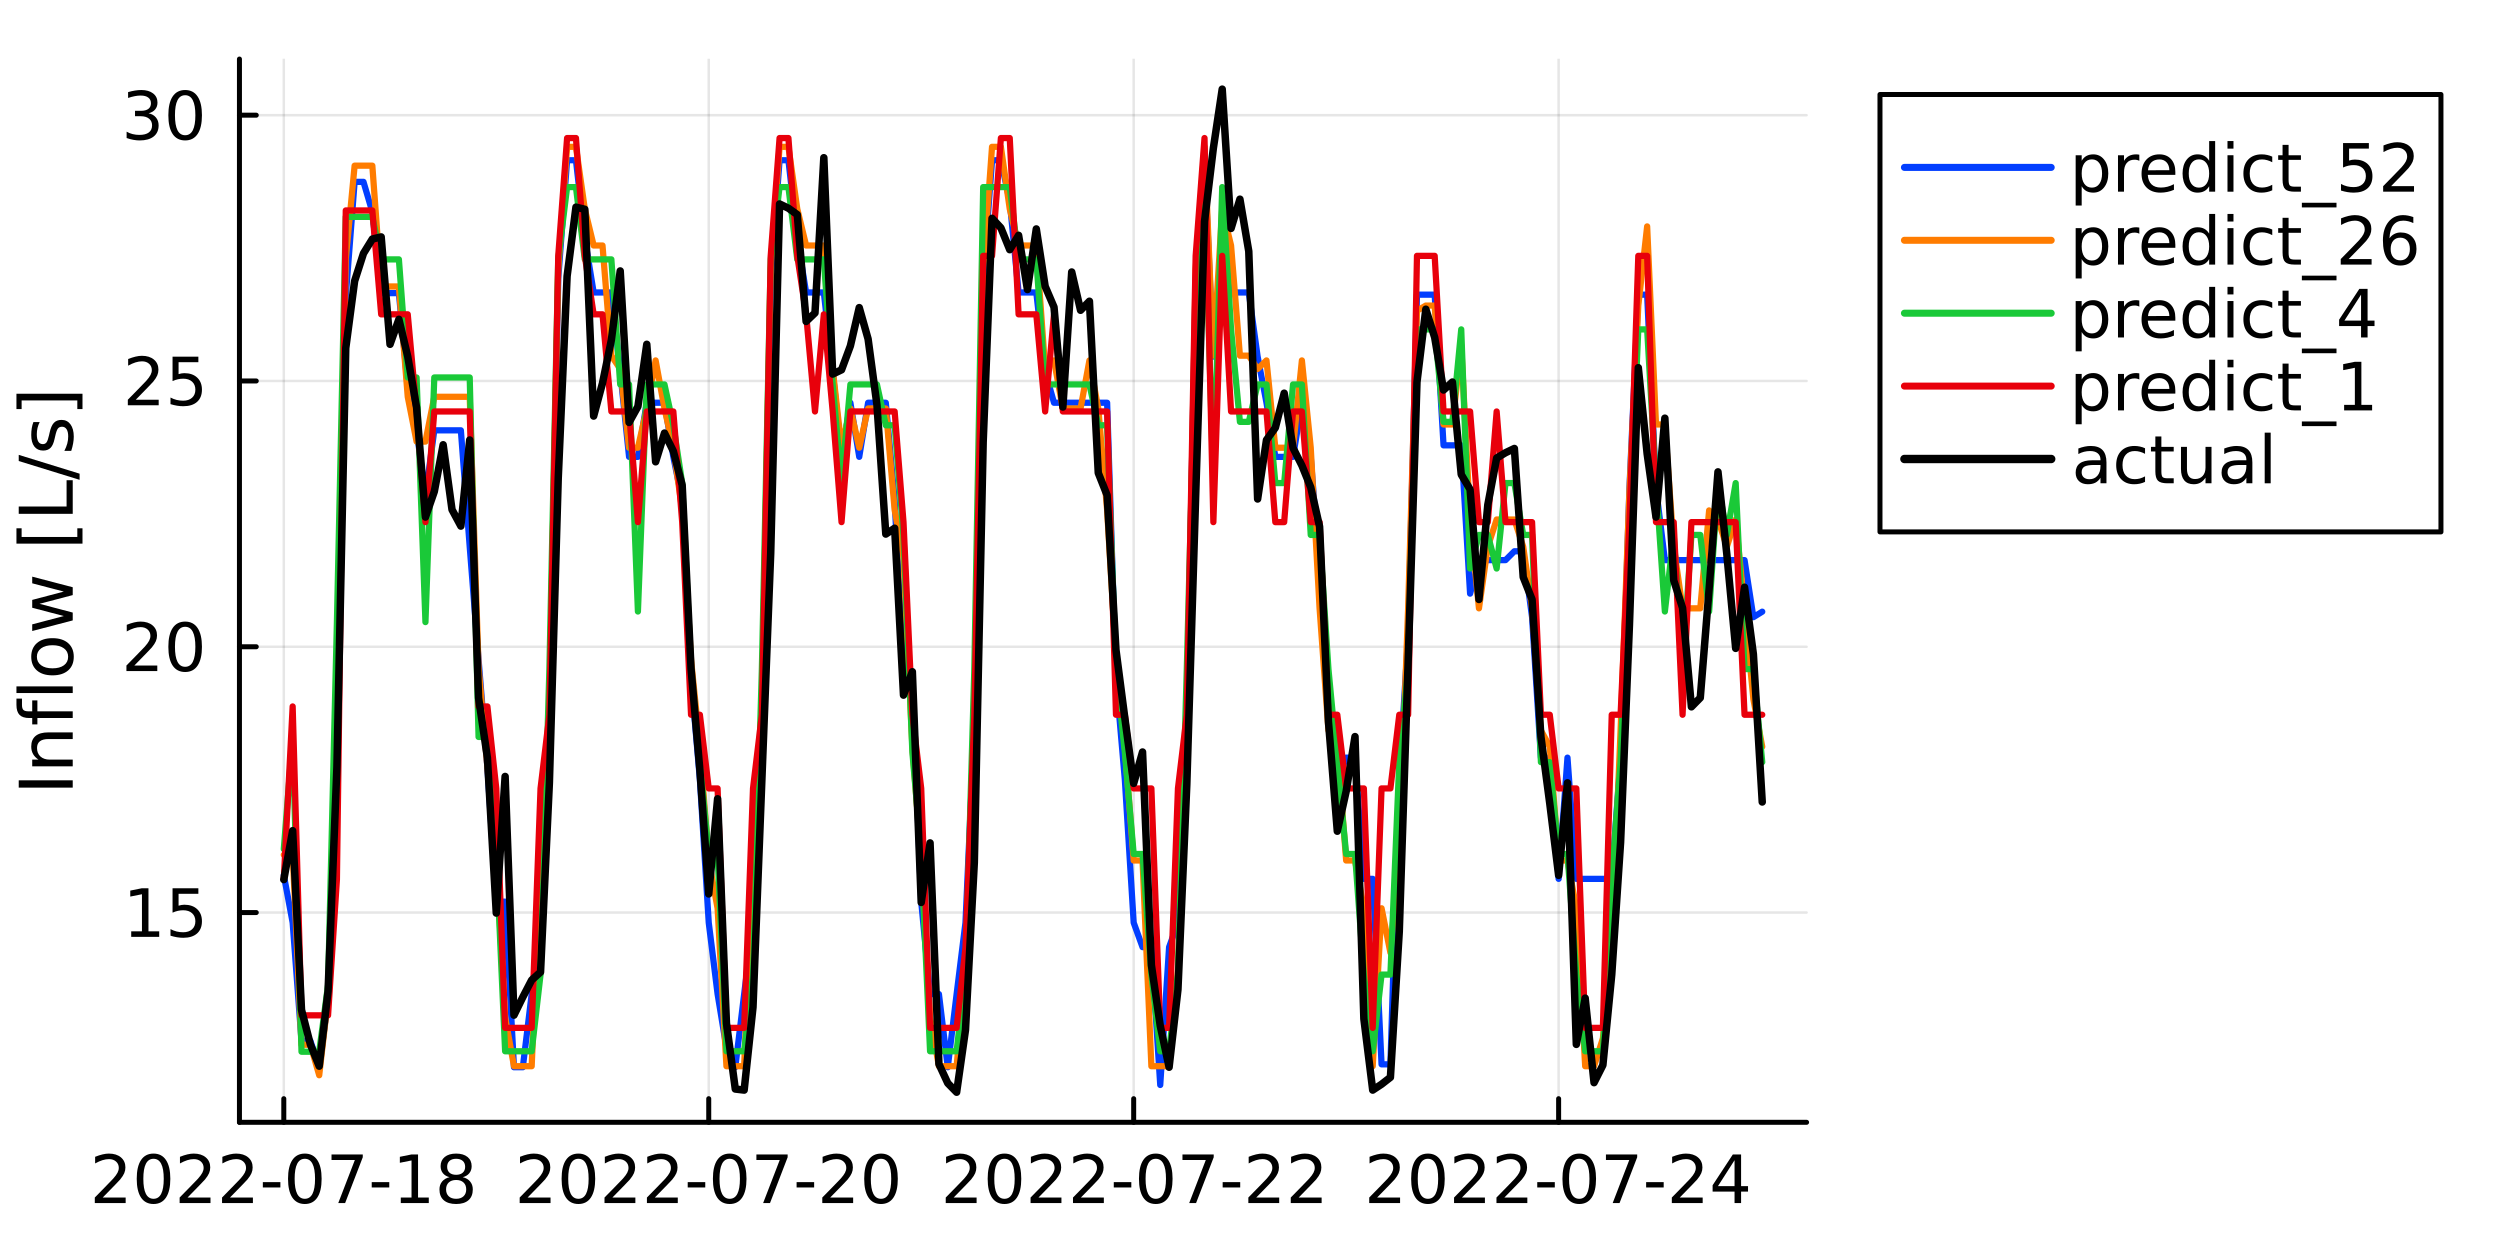 <?xml version="1.0" encoding="utf-8"?>
<svg xmlns="http://www.w3.org/2000/svg" xmlns:xlink="http://www.w3.org/1999/xlink" width="500" height="250" viewBox="0 0 2000 1000">
<rect x="0" y="0" width="2000" height="1000" fill="#333333" stroke="none"/>
<defs>
  <clipPath id="clip000">
    <rect x="0" y="0" width="2000" height="1000"/>
  </clipPath>
</defs>
<path clip-path="url(#clip000)" d="M0 1000 L2000 1000 L2000 0 L0 0  Z" fill="#ffffff" fill-rule="evenodd" fill-opacity="1"/>
<defs>
  <clipPath id="clip001">
    <rect x="400" y="0" width="1401" height="1000"/>
  </clipPath>
</defs>
<path clip-path="url(#clip000)" d="M191.557 897.848 L1445.27 897.848 L1445.27 47.244 L191.557 47.244  Z" fill="#ffffff" fill-rule="evenodd" fill-opacity="1"/>
<defs>
  <clipPath id="clip002">
    <rect x="191" y="47" width="1255" height="852"/>
  </clipPath>
</defs>
<polyline clip-path="url(#clip002)" style="stroke:#000000; stroke-linecap:round; stroke-linejoin:round; stroke-width:2; stroke-opacity:0.1; fill:none" points="227.039,897.848 227.039,47.244 "/>
<polyline clip-path="url(#clip002)" style="stroke:#000000; stroke-linecap:round; stroke-linejoin:round; stroke-width:2; stroke-opacity:0.1; fill:none" points="566.992,897.848 566.992,47.244 "/>
<polyline clip-path="url(#clip002)" style="stroke:#000000; stroke-linecap:round; stroke-linejoin:round; stroke-width:2; stroke-opacity:0.1; fill:none" points="906.945,897.848 906.945,47.244 "/>
<polyline clip-path="url(#clip002)" style="stroke:#000000; stroke-linecap:round; stroke-linejoin:round; stroke-width:2; stroke-opacity:0.1; fill:none" points="1246.9,897.848 1246.9,47.244 "/>
<polyline clip-path="url(#clip000)" style="stroke:#000000; stroke-linecap:round; stroke-linejoin:round; stroke-width:4; stroke-opacity:1; fill:none" points="191.557,897.848 1445.27,897.848 "/>
<polyline clip-path="url(#clip000)" style="stroke:#000000; stroke-linecap:round; stroke-linejoin:round; stroke-width:4; stroke-opacity:1; fill:none" points="227.039,897.848 227.039,878.95 "/>
<polyline clip-path="url(#clip000)" style="stroke:#000000; stroke-linecap:round; stroke-linejoin:round; stroke-width:4; stroke-opacity:1; fill:none" points="566.992,897.848 566.992,878.95 "/>
<polyline clip-path="url(#clip000)" style="stroke:#000000; stroke-linecap:round; stroke-linejoin:round; stroke-width:4; stroke-opacity:1; fill:none" points="906.945,897.848 906.945,878.95 "/>
<polyline clip-path="url(#clip000)" style="stroke:#000000; stroke-linecap:round; stroke-linejoin:round; stroke-width:4; stroke-opacity:1; fill:none" points="1246.9,897.848 1246.9,878.95 "/>
<path clip-path="url(#clip000)" d="M82.17 958.021 L100.529 958.021 L100.529 962.448 L75.842 962.448 L75.842 958.021 Q78.837 954.922 83.993 949.714 Q89.175 944.479 90.503 942.969 Q93.029 940.13 94.019 938.177 Q95.035 936.198 95.035 934.297 Q95.035 931.198 92.847 929.245 Q90.686 927.292 87.196 927.292 Q84.722 927.292 81.962 928.151 Q79.227 929.011 76.102 930.755 L76.102 925.443 Q79.279 924.167 82.04 923.516 Q84.8 922.865 87.092 922.865 Q93.134 922.865 96.727 925.886 Q100.321 928.906 100.321 933.958 Q100.321 936.354 99.41 938.516 Q98.524 940.651 96.154 943.568 Q95.503 944.323 92.014 947.943 Q88.524 951.536 82.17 958.021 Z" fill="#000000" fill-rule="nonzero" fill-opacity="1" /><path clip-path="url(#clip000)" d="M122.821 927.031 Q118.758 927.031 116.701 931.042 Q114.67 935.026 114.67 943.047 Q114.67 951.042 116.701 955.052 Q118.758 959.036 122.821 959.036 Q126.909 959.036 128.941 955.052 Q130.998 951.042 130.998 943.047 Q130.998 935.026 128.941 931.042 Q126.909 927.031 122.821 927.031 M122.821 922.865 Q129.357 922.865 132.795 928.047 Q136.258 933.203 136.258 943.047 Q136.258 952.865 132.795 958.047 Q129.357 963.203 122.821 963.203 Q116.284 963.203 112.821 958.047 Q109.383 952.865 109.383 943.047 Q109.383 933.203 112.821 928.047 Q116.284 922.865 122.821 922.865 Z" fill="#000000" fill-rule="nonzero" fill-opacity="1" /><path clip-path="url(#clip000)" d="M150.034 958.021 L168.394 958.021 L168.394 962.448 L143.706 962.448 L143.706 958.021 Q146.701 954.922 151.857 949.714 Q157.039 944.479 158.368 942.969 Q160.894 940.13 161.883 938.177 Q162.899 936.198 162.899 934.297 Q162.899 931.198 160.711 929.245 Q158.55 927.292 155.06 927.292 Q152.586 927.292 149.826 928.151 Q147.092 929.011 143.967 930.755 L143.967 925.443 Q147.144 924.167 149.904 923.516 Q152.664 922.865 154.956 922.865 Q160.998 922.865 164.592 925.886 Q168.185 928.906 168.185 933.958 Q168.185 936.354 167.274 938.516 Q166.388 940.651 164.019 943.568 Q163.368 944.323 159.878 947.943 Q156.388 951.536 150.034 958.021 Z" fill="#000000" fill-rule="nonzero" fill-opacity="1" /><path clip-path="url(#clip000)" d="M183.966 958.021 L202.326 958.021 L202.326 962.448 L177.638 962.448 L177.638 958.021 Q180.633 954.922 185.789 949.714 Q190.972 944.479 192.3 942.969 Q194.826 940.13 195.815 938.177 Q196.831 936.198 196.831 934.297 Q196.831 931.198 194.643 929.245 Q192.482 927.292 188.992 927.292 Q186.518 927.292 183.758 928.151 Q181.024 929.011 177.899 930.755 L177.899 925.443 Q181.076 924.167 183.836 923.516 Q186.597 922.865 188.888 922.865 Q194.93 922.865 198.524 925.886 Q202.117 928.906 202.117 933.958 Q202.117 936.354 201.206 938.516 Q200.32 940.651 197.951 943.568 Q197.3 944.323 193.81 947.943 Q190.321 951.536 183.966 958.021 Z" fill="#000000" fill-rule="nonzero" fill-opacity="1" /><path clip-path="url(#clip000)" d="M210.268 945.703 L224.305 945.703 L224.305 949.974 L210.268 949.974 L210.268 945.703 Z" fill="#000000" fill-rule="nonzero" fill-opacity="1" /><path clip-path="url(#clip000)" d="M243.862 927.031 Q239.799 927.031 237.742 931.042 Q235.711 935.026 235.711 943.047 Q235.711 951.042 237.742 955.052 Q239.799 959.036 243.862 959.036 Q247.95 959.036 249.982 955.052 Q252.039 951.042 252.039 943.047 Q252.039 935.026 249.982 931.042 Q247.95 927.031 243.862 927.031 M243.862 922.865 Q250.398 922.865 253.836 928.047 Q257.299 933.203 257.299 943.047 Q257.299 952.865 253.836 958.047 Q250.398 963.203 243.862 963.203 Q237.325 963.203 233.862 958.047 Q230.424 952.865 230.424 943.047 Q230.424 933.203 233.862 928.047 Q237.325 922.865 243.862 922.865 Z" fill="#000000" fill-rule="nonzero" fill-opacity="1" /><path clip-path="url(#clip000)" d="M265.216 923.568 L290.216 923.568 L290.216 925.807 L276.101 962.448 L270.607 962.448 L283.888 927.995 L265.216 927.995 L265.216 923.568 Z" fill="#000000" fill-rule="nonzero" fill-opacity="1" /><path clip-path="url(#clip000)" d="M297.377 945.703 L311.414 945.703 L311.414 949.974 L297.377 949.974 L297.377 945.703 Z" fill="#000000" fill-rule="nonzero" fill-opacity="1" /><path clip-path="url(#clip000)" d="M320.632 958.021 L329.226 958.021 L329.226 928.36 L319.877 930.235 L319.877 925.443 L329.174 923.568 L334.434 923.568 L334.434 958.021 L343.028 958.021 L343.028 962.448 L320.632 962.448 L320.632 958.021 Z" fill="#000000" fill-rule="nonzero" fill-opacity="1" /><path clip-path="url(#clip000)" d="M364.903 943.984 Q361.153 943.984 358.992 945.99 Q356.856 947.995 356.856 951.51 Q356.856 955.026 358.992 957.031 Q361.153 959.036 364.903 959.036 Q368.653 959.036 370.814 957.031 Q372.976 955 372.976 951.51 Q372.976 947.995 370.814 945.99 Q368.679 943.984 364.903 943.984 M359.643 941.745 Q356.257 940.912 354.356 938.594 Q352.481 936.276 352.481 932.943 Q352.481 928.281 355.788 925.573 Q359.122 922.865 364.903 922.865 Q370.71 922.865 374.017 925.573 Q377.325 928.281 377.325 932.943 Q377.325 936.276 375.424 938.594 Q373.549 940.912 370.189 941.745 Q373.991 942.63 376.101 945.208 Q378.236 947.786 378.236 951.51 Q378.236 957.161 374.773 960.182 Q371.335 963.203 364.903 963.203 Q358.471 963.203 355.007 960.182 Q351.57 957.161 351.57 951.51 Q351.57 947.786 353.705 945.208 Q355.84 942.63 359.643 941.745 M357.715 933.438 Q357.715 936.458 359.59 938.151 Q361.491 939.844 364.903 939.844 Q368.288 939.844 370.189 938.151 Q372.116 936.458 372.116 933.438 Q372.116 930.417 370.189 928.724 Q368.288 927.031 364.903 927.031 Q361.491 927.031 359.59 928.724 Q357.715 930.417 357.715 933.438 Z" fill="#000000" fill-rule="nonzero" fill-opacity="1" /><path clip-path="url(#clip000)" d="M422.071 958.021 L440.43 958.021 L440.43 962.448 L415.743 962.448 L415.743 958.021 Q418.738 954.922 423.894 949.714 Q429.076 944.479 430.404 942.969 Q432.93 940.13 433.92 938.177 Q434.935 936.198 434.935 934.297 Q434.935 931.198 432.748 929.245 Q430.586 927.292 427.097 927.292 Q424.623 927.292 421.863 928.151 Q419.128 929.011 416.003 930.755 L416.003 925.443 Q419.18 924.167 421.941 923.516 Q424.701 922.865 426.993 922.865 Q433.034 922.865 436.628 925.886 Q440.222 928.906 440.222 933.958 Q440.222 936.354 439.31 938.516 Q438.425 940.651 436.055 943.568 Q435.404 944.323 431.915 947.943 Q428.425 951.536 422.071 958.021 Z" fill="#000000" fill-rule="nonzero" fill-opacity="1" /><path clip-path="url(#clip000)" d="M462.722 927.031 Q458.659 927.031 456.602 931.042 Q454.571 935.026 454.571 943.047 Q454.571 951.042 456.602 955.052 Q458.659 959.036 462.722 959.036 Q466.81 959.036 468.841 955.052 Q470.899 951.042 470.899 943.047 Q470.899 935.026 468.841 931.042 Q466.81 927.031 462.722 927.031 M462.722 922.865 Q469.258 922.865 472.696 928.047 Q476.159 933.203 476.159 943.047 Q476.159 952.865 472.696 958.047 Q469.258 963.203 462.722 963.203 Q456.185 963.203 452.722 958.047 Q449.284 952.865 449.284 943.047 Q449.284 933.203 452.722 928.047 Q456.185 922.865 462.722 922.865 Z" fill="#000000" fill-rule="nonzero" fill-opacity="1" /><path clip-path="url(#clip000)" d="M489.935 958.021 L508.294 958.021 L508.294 962.448 L483.607 962.448 L483.607 958.021 Q486.602 954.922 491.758 949.714 Q496.94 944.479 498.268 942.969 Q500.794 940.13 501.784 938.177 Q502.8 936.198 502.8 934.297 Q502.8 931.198 500.612 929.245 Q498.451 927.292 494.961 927.292 Q492.487 927.292 489.727 928.151 Q486.992 929.011 483.867 930.755 L483.867 925.443 Q487.045 924.167 489.805 923.516 Q492.565 922.865 494.857 922.865 Q500.899 922.865 504.492 925.886 Q508.086 928.906 508.086 933.958 Q508.086 936.354 507.175 938.516 Q506.289 940.651 503.919 943.568 Q503.268 944.323 499.779 947.943 Q496.289 951.536 489.935 958.021 Z" fill="#000000" fill-rule="nonzero" fill-opacity="1" /><path clip-path="url(#clip000)" d="M523.867 958.021 L542.227 958.021 L542.227 962.448 L517.539 962.448 L517.539 958.021 Q520.534 954.922 525.69 949.714 Q530.872 944.479 532.201 942.969 Q534.727 940.13 535.716 938.177 Q536.732 936.198 536.732 934.297 Q536.732 931.198 534.544 929.245 Q532.383 927.292 528.893 927.292 Q526.419 927.292 523.659 928.151 Q520.925 929.011 517.8 930.755 L517.8 925.443 Q520.977 924.167 523.737 923.516 Q526.497 922.865 528.789 922.865 Q534.831 922.865 538.424 925.886 Q542.018 928.906 542.018 933.958 Q542.018 936.354 541.107 938.516 Q540.221 940.651 537.852 943.568 Q537.2 944.323 533.711 947.943 Q530.221 951.536 523.867 958.021 Z" fill="#000000" fill-rule="nonzero" fill-opacity="1" /><path clip-path="url(#clip000)" d="M550.169 945.703 L564.206 945.703 L564.206 949.974 L550.169 949.974 L550.169 945.703 Z" fill="#000000" fill-rule="nonzero" fill-opacity="1" /><path clip-path="url(#clip000)" d="M583.763 927.031 Q579.7 927.031 577.643 931.042 Q575.612 935.026 575.612 943.047 Q575.612 951.042 577.643 955.052 Q579.7 959.036 583.763 959.036 Q587.851 959.036 589.883 955.052 Q591.94 951.042 591.94 943.047 Q591.94 935.026 589.883 931.042 Q587.851 927.031 583.763 927.031 M583.763 922.865 Q590.299 922.865 593.737 928.047 Q597.2 933.203 597.2 943.047 Q597.2 952.865 593.737 958.047 Q590.299 963.203 583.763 963.203 Q577.226 963.203 573.763 958.047 Q570.325 952.865 570.325 943.047 Q570.325 933.203 573.763 928.047 Q577.226 922.865 583.763 922.865 Z" fill="#000000" fill-rule="nonzero" fill-opacity="1" /><path clip-path="url(#clip000)" d="M605.117 923.568 L630.117 923.568 L630.117 925.807 L616.002 962.448 L610.507 962.448 L623.789 927.995 L605.117 927.995 L605.117 923.568 Z" fill="#000000" fill-rule="nonzero" fill-opacity="1" /><path clip-path="url(#clip000)" d="M637.278 945.703 L651.314 945.703 L651.314 949.974 L637.278 949.974 L637.278 945.703 Z" fill="#000000" fill-rule="nonzero" fill-opacity="1" /><path clip-path="url(#clip000)" d="M664.153 958.021 L682.512 958.021 L682.512 962.448 L657.825 962.448 L657.825 958.021 Q660.82 954.922 665.976 949.714 Q671.158 944.479 672.486 942.969 Q675.012 940.13 676.002 938.177 Q677.017 936.198 677.017 934.297 Q677.017 931.198 674.83 929.245 Q672.669 927.292 669.179 927.292 Q666.705 927.292 663.945 928.151 Q661.21 929.011 658.085 930.755 L658.085 925.443 Q661.262 924.167 664.023 923.516 Q666.783 922.865 669.075 922.865 Q675.116 922.865 678.71 925.886 Q682.304 928.906 682.304 933.958 Q682.304 936.354 681.392 938.516 Q680.507 940.651 678.137 943.568 Q677.486 944.323 673.997 947.943 Q670.507 951.536 664.153 958.021 Z" fill="#000000" fill-rule="nonzero" fill-opacity="1" /><path clip-path="url(#clip000)" d="M704.804 927.031 Q700.741 927.031 698.684 931.042 Q696.653 935.026 696.653 943.047 Q696.653 951.042 698.684 955.052 Q700.741 959.036 704.804 959.036 Q708.892 959.036 710.924 955.052 Q712.981 951.042 712.981 943.047 Q712.981 935.026 710.924 931.042 Q708.892 927.031 704.804 927.031 M704.804 922.865 Q711.34 922.865 714.778 928.047 Q718.241 933.203 718.241 943.047 Q718.241 952.865 714.778 958.047 Q711.34 963.203 704.804 963.203 Q698.267 963.203 694.804 958.047 Q691.366 952.865 691.366 943.047 Q691.366 933.203 694.804 928.047 Q698.267 922.865 704.804 922.865 Z" fill="#000000" fill-rule="nonzero" fill-opacity="1" /><path clip-path="url(#clip000)" d="M762.922 958.021 L781.282 958.021 L781.282 962.448 L756.594 962.448 L756.594 958.021 Q759.589 954.922 764.745 949.714 Q769.927 944.479 771.256 942.969 Q773.782 940.13 774.771 938.177 Q775.787 936.198 775.787 934.297 Q775.787 931.198 773.599 929.245 Q771.438 927.292 767.948 927.292 Q765.474 927.292 762.714 928.151 Q759.98 929.011 756.855 930.755 L756.855 925.443 Q760.032 924.167 762.792 923.516 Q765.552 922.865 767.844 922.865 Q773.886 922.865 777.479 925.886 Q781.073 928.906 781.073 933.958 Q781.073 936.354 780.162 938.516 Q779.276 940.651 776.907 943.568 Q776.256 944.323 772.766 947.943 Q769.276 951.536 762.922 958.021 Z" fill="#000000" fill-rule="nonzero" fill-opacity="1" /><path clip-path="url(#clip000)" d="M803.573 927.031 Q799.511 927.031 797.453 931.042 Q795.422 935.026 795.422 943.047 Q795.422 951.042 797.453 955.052 Q799.511 959.036 803.573 959.036 Q807.662 959.036 809.693 955.052 Q811.75 951.042 811.75 943.047 Q811.75 935.026 809.693 931.042 Q807.662 927.031 803.573 927.031 M803.573 922.865 Q810.11 922.865 813.547 928.047 Q817.011 933.203 817.011 943.047 Q817.011 952.865 813.547 958.047 Q810.11 963.203 803.573 963.203 Q797.037 963.203 793.573 958.047 Q790.136 952.865 790.136 943.047 Q790.136 933.203 793.573 928.047 Q797.037 922.865 803.573 922.865 Z" fill="#000000" fill-rule="nonzero" fill-opacity="1" /><path clip-path="url(#clip000)" d="M830.786 958.021 L849.146 958.021 L849.146 962.448 L824.458 962.448 L824.458 958.021 Q827.453 954.922 832.609 949.714 Q837.792 944.479 839.12 942.969 Q841.646 940.13 842.635 938.177 Q843.651 936.198 843.651 934.297 Q843.651 931.198 841.464 929.245 Q839.302 927.292 835.812 927.292 Q833.339 927.292 830.578 928.151 Q827.844 929.011 824.719 930.755 L824.719 925.443 Q827.896 924.167 830.656 923.516 Q833.417 922.865 835.708 922.865 Q841.75 922.865 845.344 925.886 Q848.937 928.906 848.937 933.958 Q848.937 936.354 848.026 938.516 Q847.141 940.651 844.771 943.568 Q844.12 944.323 840.63 947.943 Q837.141 951.536 830.786 958.021 Z" fill="#000000" fill-rule="nonzero" fill-opacity="1" /><path clip-path="url(#clip000)" d="M864.719 958.021 L883.078 958.021 L883.078 962.448 L858.39 962.448 L858.39 958.021 Q861.385 954.922 866.541 949.714 Q871.724 944.479 873.052 942.969 Q875.578 940.13 876.567 938.177 Q877.583 936.198 877.583 934.297 Q877.583 931.198 875.396 929.245 Q873.234 927.292 869.745 927.292 Q867.271 927.292 864.51 928.151 Q861.776 929.011 858.651 930.755 L858.651 925.443 Q861.828 924.167 864.588 923.516 Q867.349 922.865 869.64 922.865 Q875.682 922.865 879.276 925.886 Q882.87 928.906 882.87 933.958 Q882.87 936.354 881.958 938.516 Q881.073 940.651 878.703 943.568 Q878.052 944.323 874.562 947.943 Q871.073 951.536 864.719 958.021 Z" fill="#000000" fill-rule="nonzero" fill-opacity="1" /><path clip-path="url(#clip000)" d="M891.021 945.703 L905.057 945.703 L905.057 949.974 L891.021 949.974 L891.021 945.703 Z" fill="#000000" fill-rule="nonzero" fill-opacity="1" /><path clip-path="url(#clip000)" d="M924.614 927.031 Q920.552 927.031 918.494 931.042 Q916.463 935.026 916.463 943.047 Q916.463 951.042 918.494 955.052 Q920.552 959.036 924.614 959.036 Q928.703 959.036 930.734 955.052 Q932.791 951.042 932.791 943.047 Q932.791 935.026 930.734 931.042 Q928.703 927.031 924.614 927.031 M924.614 922.865 Q931.151 922.865 934.588 928.047 Q938.052 933.203 938.052 943.047 Q938.052 952.865 934.588 958.047 Q931.151 963.203 924.614 963.203 Q918.078 963.203 914.614 958.047 Q911.177 952.865 911.177 943.047 Q911.177 933.203 914.614 928.047 Q918.078 922.865 924.614 922.865 Z" fill="#000000" fill-rule="nonzero" fill-opacity="1" /><path clip-path="url(#clip000)" d="M945.968 923.568 L970.968 923.568 L970.968 925.807 L956.854 962.448 L951.359 962.448 L964.64 927.995 L945.968 927.995 L945.968 923.568 Z" fill="#000000" fill-rule="nonzero" fill-opacity="1" /><path clip-path="url(#clip000)" d="M978.129 945.703 L992.166 945.703 L992.166 949.974 L978.129 949.974 L978.129 945.703 Z" fill="#000000" fill-rule="nonzero" fill-opacity="1" /><path clip-path="url(#clip000)" d="M1005 958.021 L1023.36 958.021 L1023.36 962.448 L998.676 962.448 L998.676 958.021 Q1001.67 954.922 1006.83 949.714 Q1012.01 944.479 1013.34 942.969 Q1015.86 940.13 1016.85 938.177 Q1017.87 936.198 1017.87 934.297 Q1017.87 931.198 1015.68 929.245 Q1013.52 927.292 1010.03 927.292 Q1007.56 927.292 1004.8 928.151 Q1002.06 929.011 998.937 930.755 L998.937 925.443 Q1002.11 924.167 1004.87 923.516 Q1007.63 922.865 1009.93 922.865 Q1015.97 922.865 1019.56 925.886 Q1023.16 928.906 1023.16 933.958 Q1023.16 936.354 1022.24 938.516 Q1021.36 940.651 1018.99 943.568 Q1018.34 944.323 1014.85 947.943 Q1011.36 951.536 1005 958.021 Z" fill="#000000" fill-rule="nonzero" fill-opacity="1" /><path clip-path="url(#clip000)" d="M1038.94 958.021 L1057.3 958.021 L1057.3 962.448 L1032.61 962.448 L1032.61 958.021 Q1035.6 954.922 1040.76 949.714 Q1045.94 944.479 1047.27 942.969 Q1049.8 940.13 1050.79 938.177 Q1051.8 936.198 1051.8 934.297 Q1051.8 931.198 1049.61 929.245 Q1047.45 927.292 1043.96 927.292 Q1041.49 927.292 1038.73 928.151 Q1035.99 929.011 1032.87 930.755 L1032.87 925.443 Q1036.05 924.167 1038.81 923.516 Q1041.57 922.865 1043.86 922.865 Q1049.9 922.865 1053.49 925.886 Q1057.09 928.906 1057.09 933.958 Q1057.09 936.354 1056.18 938.516 Q1055.29 940.651 1052.92 943.568 Q1052.27 944.323 1048.78 947.943 Q1045.29 951.536 1038.94 958.021 Z" fill="#000000" fill-rule="nonzero" fill-opacity="1" /><path clip-path="url(#clip000)" d="M1101.7 958.021 L1120.06 958.021 L1120.06 962.448 L1095.38 962.448 L1095.38 958.021 Q1098.37 954.922 1103.53 949.714 Q1108.71 944.479 1110.04 942.969 Q1112.56 940.13 1113.55 938.177 Q1114.57 936.198 1114.57 934.297 Q1114.57 931.198 1112.38 929.245 Q1110.22 927.292 1106.73 927.292 Q1104.26 927.292 1101.49 928.151 Q1098.76 929.011 1095.64 930.755 L1095.64 925.443 Q1098.81 924.167 1101.57 923.516 Q1104.33 922.865 1106.63 922.865 Q1112.67 922.865 1116.26 925.886 Q1119.85 928.906 1119.85 933.958 Q1119.85 936.354 1118.94 938.516 Q1118.06 940.651 1115.69 943.568 Q1115.04 944.323 1111.55 947.943 Q1108.06 951.536 1101.7 958.021 Z" fill="#000000" fill-rule="nonzero" fill-opacity="1" /><path clip-path="url(#clip000)" d="M1142.35 927.031 Q1138.29 927.031 1136.23 931.042 Q1134.2 935.026 1134.2 943.047 Q1134.2 951.042 1136.23 955.052 Q1138.29 959.036 1142.35 959.036 Q1146.44 959.036 1148.47 955.052 Q1150.53 951.042 1150.53 943.047 Q1150.53 935.026 1148.47 931.042 Q1146.44 927.031 1142.35 927.031 M1142.35 922.865 Q1148.89 922.865 1152.33 928.047 Q1155.79 933.203 1155.79 943.047 Q1155.79 952.865 1152.33 958.047 Q1148.89 963.203 1142.35 963.203 Q1135.82 963.203 1132.35 958.047 Q1128.92 952.865 1128.92 943.047 Q1128.92 933.203 1132.35 928.047 Q1135.82 922.865 1142.35 922.865 Z" fill="#000000" fill-rule="nonzero" fill-opacity="1" /><path clip-path="url(#clip000)" d="M1169.57 958.021 L1187.93 958.021 L1187.93 962.448 L1163.24 962.448 L1163.24 958.021 Q1166.23 954.922 1171.39 949.714 Q1176.57 944.479 1177.9 942.969 Q1180.43 940.13 1181.42 938.177 Q1182.43 936.198 1182.43 934.297 Q1182.43 931.198 1180.24 929.245 Q1178.08 927.292 1174.59 927.292 Q1172.12 927.292 1169.36 928.151 Q1166.62 929.011 1163.5 930.755 L1163.5 925.443 Q1166.68 924.167 1169.44 923.516 Q1172.2 922.865 1174.49 922.865 Q1180.53 922.865 1184.12 925.886 Q1187.72 928.906 1187.72 933.958 Q1187.72 936.354 1186.81 938.516 Q1185.92 940.651 1183.55 943.568 Q1182.9 944.323 1179.41 947.943 Q1175.92 951.536 1169.57 958.021 Z" fill="#000000" fill-rule="nonzero" fill-opacity="1" /><path clip-path="url(#clip000)" d="M1203.5 958.021 L1221.86 958.021 L1221.86 962.448 L1197.17 962.448 L1197.17 958.021 Q1200.17 954.922 1205.32 949.714 Q1210.5 944.479 1211.83 942.969 Q1214.36 940.13 1215.35 938.177 Q1216.36 936.198 1216.36 934.297 Q1216.36 931.198 1214.18 929.245 Q1212.02 927.292 1208.53 927.292 Q1206.05 927.292 1203.29 928.151 Q1200.56 929.011 1197.43 930.755 L1197.43 925.443 Q1200.61 924.167 1203.37 923.516 Q1206.13 922.865 1208.42 922.865 Q1214.46 922.865 1218.06 925.886 Q1221.65 928.906 1221.65 933.958 Q1221.65 936.354 1220.74 938.516 Q1219.85 940.651 1217.48 943.568 Q1216.83 944.323 1213.34 947.943 Q1209.85 951.536 1203.5 958.021 Z" fill="#000000" fill-rule="nonzero" fill-opacity="1" /><path clip-path="url(#clip000)" d="M1229.8 945.703 L1243.84 945.703 L1243.84 949.974 L1229.8 949.974 L1229.8 945.703 Z" fill="#000000" fill-rule="nonzero" fill-opacity="1" /><path clip-path="url(#clip000)" d="M1263.4 927.031 Q1259.33 927.031 1257.28 931.042 Q1255.24 935.026 1255.24 943.047 Q1255.24 951.042 1257.28 955.052 Q1259.33 959.036 1263.4 959.036 Q1267.48 959.036 1269.51 955.052 Q1271.57 951.042 1271.57 943.047 Q1271.57 935.026 1269.51 931.042 Q1267.48 927.031 1263.4 927.031 M1263.4 922.865 Q1269.93 922.865 1273.37 928.047 Q1276.83 933.203 1276.83 943.047 Q1276.83 952.865 1273.37 958.047 Q1269.93 963.203 1263.4 963.203 Q1256.86 963.203 1253.4 958.047 Q1249.96 952.865 1249.96 943.047 Q1249.96 933.203 1253.4 928.047 Q1256.86 922.865 1263.4 922.865 Z" fill="#000000" fill-rule="nonzero" fill-opacity="1" /><path clip-path="url(#clip000)" d="M1284.75 923.568 L1309.75 923.568 L1309.75 925.807 L1295.63 962.448 L1290.14 962.448 L1303.42 927.995 L1284.75 927.995 L1284.75 923.568 Z" fill="#000000" fill-rule="nonzero" fill-opacity="1" /><path clip-path="url(#clip000)" d="M1316.91 945.703 L1330.95 945.703 L1330.95 949.974 L1316.91 949.974 L1316.91 945.703 Z" fill="#000000" fill-rule="nonzero" fill-opacity="1" /><path clip-path="url(#clip000)" d="M1343.79 958.021 L1362.14 958.021 L1362.14 962.448 L1337.46 962.448 L1337.46 958.021 Q1340.45 954.922 1345.61 949.714 Q1350.79 944.479 1352.12 942.969 Q1354.64 940.13 1355.63 938.177 Q1356.65 936.198 1356.65 934.297 Q1356.65 931.198 1354.46 929.245 Q1352.3 927.292 1348.81 927.292 Q1346.34 927.292 1343.58 928.151 Q1340.84 929.011 1337.72 930.755 L1337.72 925.443 Q1340.89 924.167 1343.66 923.516 Q1346.42 922.865 1348.71 922.865 Q1354.75 922.865 1358.34 925.886 Q1361.94 928.906 1361.94 933.958 Q1361.94 936.354 1361.02 938.516 Q1360.14 940.651 1357.77 943.568 Q1357.12 944.323 1353.63 947.943 Q1350.14 951.536 1343.79 958.021 Z" fill="#000000" fill-rule="nonzero" fill-opacity="1" /><path clip-path="url(#clip000)" d="M1387.64 928.151 L1374.36 948.906 L1387.64 948.906 L1387.64 928.151 M1386.26 923.568 L1392.87 923.568 L1392.87 948.906 L1398.42 948.906 L1398.42 953.281 L1392.87 953.281 L1392.87 962.448 L1387.64 962.448 L1387.64 953.281 L1370.09 953.281 L1370.09 948.203 L1386.26 923.568 Z" fill="#000000" fill-rule="nonzero" fill-opacity="1" /><polyline clip-path="url(#clip002)" style="stroke:#000000; stroke-linecap:round; stroke-linejoin:round; stroke-width:2; stroke-opacity:0.1; fill:none" points="191.557,730.038 1445.27,730.038 "/>
<polyline clip-path="url(#clip002)" style="stroke:#000000; stroke-linecap:round; stroke-linejoin:round; stroke-width:2; stroke-opacity:0.1; fill:none" points="191.557,517.41 1445.27,517.41 "/>
<polyline clip-path="url(#clip002)" style="stroke:#000000; stroke-linecap:round; stroke-linejoin:round; stroke-width:2; stroke-opacity:0.1; fill:none" points="191.557,304.783 1445.27,304.783 "/>
<polyline clip-path="url(#clip002)" style="stroke:#000000; stroke-linecap:round; stroke-linejoin:round; stroke-width:2; stroke-opacity:0.1; fill:none" points="191.557,92.155 1445.27,92.155 "/>
<polyline clip-path="url(#clip000)" style="stroke:#000000; stroke-linecap:round; stroke-linejoin:round; stroke-width:4; stroke-opacity:1; fill:none" points="191.557,897.848 191.557,47.244 "/>
<polyline clip-path="url(#clip000)" style="stroke:#000000; stroke-linecap:round; stroke-linejoin:round; stroke-width:4; stroke-opacity:1; fill:none" points="191.557,730.038 205.009,730.038 "/>
<polyline clip-path="url(#clip000)" style="stroke:#000000; stroke-linecap:round; stroke-linejoin:round; stroke-width:4; stroke-opacity:1; fill:none" points="191.557,517.41 205.009,517.41 "/>
<polyline clip-path="url(#clip000)" style="stroke:#000000; stroke-linecap:round; stroke-linejoin:round; stroke-width:4; stroke-opacity:1; fill:none" points="191.557,304.783 205.009,304.783 "/>
<polyline clip-path="url(#clip000)" style="stroke:#000000; stroke-linecap:round; stroke-linejoin:round; stroke-width:4; stroke-opacity:1; fill:none" points="191.557,92.155 205.009,92.155 "/>
<path clip-path="url(#clip000)" d="M104.968 745.051 L113.562 745.051 L113.562 715.39 L104.213 717.265 L104.213 712.473 L113.51 710.598 L118.77 710.598 L118.77 745.051 L127.364 745.051 L127.364 749.478 L104.968 749.478 L104.968 745.051 Z" fill="#000000" fill-rule="nonzero" fill-opacity="1" /><path clip-path="url(#clip000)" d="M138.041 710.598 L158.692 710.598 L158.692 715.025 L142.859 715.025 L142.859 724.556 Q144.005 724.166 145.15 723.983 Q146.296 723.775 147.442 723.775 Q153.952 723.775 157.754 727.343 Q161.557 730.91 161.557 737.004 Q161.557 743.28 157.65 746.77 Q153.744 750.233 146.635 750.233 Q144.187 750.233 141.635 749.816 Q139.109 749.4 136.4 748.567 L136.4 743.28 Q138.744 744.556 141.244 745.181 Q143.744 745.806 146.531 745.806 Q151.036 745.806 153.666 743.436 Q156.296 741.067 156.296 737.004 Q156.296 732.942 153.666 730.572 Q151.036 728.202 146.531 728.202 Q144.421 728.202 142.312 728.671 Q140.228 729.14 138.041 730.129 L138.041 710.598 Z" fill="#000000" fill-rule="nonzero" fill-opacity="1" /><path clip-path="url(#clip000)" d="M107.468 532.423 L125.828 532.423 L125.828 536.85 L101.14 536.85 L101.14 532.423 Q104.135 529.324 109.291 524.116 Q114.473 518.882 115.802 517.371 Q118.328 514.533 119.317 512.58 Q120.333 510.601 120.333 508.7 Q120.333 505.601 118.145 503.647 Q115.984 501.694 112.494 501.694 Q110.02 501.694 107.26 502.554 Q104.526 503.413 101.401 505.158 L101.401 499.845 Q104.578 498.569 107.338 497.918 Q110.098 497.267 112.39 497.267 Q118.432 497.267 122.025 500.288 Q125.619 503.309 125.619 508.361 Q125.619 510.757 124.708 512.918 Q123.822 515.054 121.453 517.97 Q120.802 518.725 117.312 522.345 Q113.822 525.939 107.468 532.423 Z" fill="#000000" fill-rule="nonzero" fill-opacity="1" /><path clip-path="url(#clip000)" d="M148.119 501.434 Q144.057 501.434 141.999 505.444 Q139.968 509.429 139.968 517.449 Q139.968 525.444 141.999 529.455 Q144.057 533.439 148.119 533.439 Q152.208 533.439 154.239 529.455 Q156.296 525.444 156.296 517.449 Q156.296 509.429 154.239 505.444 Q152.208 501.434 148.119 501.434 M148.119 497.267 Q154.655 497.267 158.093 502.45 Q161.557 507.606 161.557 517.449 Q161.557 527.267 158.093 532.449 Q154.655 537.606 148.119 537.606 Q141.583 537.606 138.119 532.449 Q134.682 527.267 134.682 517.449 Q134.682 507.606 138.119 502.45 Q141.583 497.267 148.119 497.267 Z" fill="#000000" fill-rule="nonzero" fill-opacity="1" /><path clip-path="url(#clip000)" d="M108.588 319.796 L126.947 319.796 L126.947 324.223 L102.26 324.223 L102.26 319.796 Q105.255 316.697 110.411 311.489 Q115.593 306.254 116.921 304.744 Q119.447 301.905 120.437 299.952 Q121.453 297.973 121.453 296.072 Q121.453 292.973 119.265 291.02 Q117.104 289.067 113.614 289.067 Q111.14 289.067 108.38 289.926 Q105.645 290.786 102.52 292.53 L102.52 287.218 Q105.697 285.942 108.458 285.291 Q111.218 284.64 113.51 284.64 Q119.552 284.64 123.145 287.661 Q126.739 290.681 126.739 295.733 Q126.739 298.129 125.828 300.291 Q124.942 302.426 122.572 305.343 Q121.921 306.098 118.432 309.718 Q114.942 313.311 108.588 319.796 Z" fill="#000000" fill-rule="nonzero" fill-opacity="1" /><path clip-path="url(#clip000)" d="M138.041 285.343 L158.692 285.343 L158.692 289.77 L142.859 289.77 L142.859 299.301 Q144.005 298.91 145.15 298.728 Q146.296 298.52 147.442 298.52 Q153.952 298.52 157.754 302.088 Q161.557 305.655 161.557 311.749 Q161.557 318.025 157.65 321.515 Q153.744 324.978 146.635 324.978 Q144.187 324.978 141.635 324.561 Q139.109 324.145 136.4 323.311 L136.4 318.025 Q138.744 319.301 141.244 319.926 Q143.744 320.551 146.531 320.551 Q151.036 320.551 153.666 318.181 Q156.296 315.811 156.296 311.749 Q156.296 307.686 153.666 305.317 Q151.036 302.947 146.531 302.947 Q144.421 302.947 142.312 303.416 Q140.228 303.884 138.041 304.874 L138.041 285.343 Z" fill="#000000" fill-rule="nonzero" fill-opacity="1" /><path clip-path="url(#clip000)" d="M118.874 90.632 Q122.65 91.439 124.76 93.991 Q126.895 96.543 126.895 100.293 Q126.895 106.048 122.937 109.199 Q118.979 112.35 111.687 112.35 Q109.239 112.35 106.635 111.856 Q104.057 111.387 101.296 110.423 L101.296 105.345 Q103.484 106.621 106.088 107.272 Q108.692 107.923 111.531 107.923 Q116.479 107.923 119.057 105.97 Q121.661 104.017 121.661 100.293 Q121.661 96.856 119.239 94.929 Q116.843 92.976 112.546 92.976 L108.015 92.976 L108.015 88.653 L112.755 88.653 Q116.635 88.653 118.692 87.116 Q120.749 85.554 120.749 82.637 Q120.749 79.642 118.614 78.054 Q116.505 76.439 112.546 76.439 Q110.385 76.439 107.911 76.908 Q105.437 77.377 102.468 78.366 L102.468 73.679 Q105.463 72.846 108.067 72.429 Q110.697 72.012 113.015 72.012 Q119.005 72.012 122.494 74.746 Q125.984 77.455 125.984 82.09 Q125.984 85.319 124.135 87.559 Q122.286 89.772 118.874 90.632 Z" fill="#000000" fill-rule="nonzero" fill-opacity="1" /><path clip-path="url(#clip000)" d="M148.119 76.179 Q144.057 76.179 141.999 80.189 Q139.968 84.174 139.968 92.194 Q139.968 100.189 141.999 104.199 Q144.057 108.184 148.119 108.184 Q152.208 108.184 154.239 104.199 Q156.296 100.189 156.296 92.194 Q156.296 84.174 154.239 80.189 Q152.208 76.179 148.119 76.179 M148.119 72.012 Q154.655 72.012 158.093 77.194 Q161.557 82.351 161.557 92.194 Q161.557 102.012 158.093 107.194 Q154.655 112.35 148.119 112.35 Q141.583 112.35 138.119 107.194 Q134.682 102.012 134.682 92.194 Q134.682 82.351 138.119 77.194 Q141.583 72.012 148.119 72.012 Z" fill="#000000" fill-rule="nonzero" fill-opacity="1" /><path clip-path="url(#clip000)" d="M14.98 630.097 L14.98 624.252 L58.18 624.252 L58.18 630.097 L14.98 630.097 Z" fill="#000000" fill-rule="nonzero" fill-opacity="1" /><path clip-path="url(#clip000)" d="M38.62 585.913 L58.18 585.913 L58.18 591.237 L38.794 591.237 Q34.193 591.237 31.907 593.031 Q29.621 594.825 29.621 598.413 Q29.621 602.725 32.37 605.213 Q35.119 607.702 39.864 607.702 L58.18 607.702 L58.18 613.054 L25.773 613.054 L25.773 607.702 L30.808 607.702 Q27.885 605.792 26.438 603.217 Q24.992 600.612 24.992 597.227 Q24.992 591.643 28.464 588.778 Q31.907 585.913 38.62 585.913 Z" fill="#000000" fill-rule="nonzero" fill-opacity="1" /><path clip-path="url(#clip000)" d="M13.157 558.888 L17.584 558.888 L17.584 563.981 Q17.584 566.845 18.742 567.974 Q19.899 569.073 22.908 569.073 L25.773 569.073 L25.773 560.306 L29.911 560.306 L29.911 569.073 L58.18 569.073 L58.18 574.426 L29.911 574.426 L29.911 579.519 L25.773 579.519 L25.773 574.426 L23.516 574.426 Q18.105 574.426 15.646 571.909 Q13.157 569.392 13.157 563.923 L13.157 558.888 Z" fill="#000000" fill-rule="nonzero" fill-opacity="1" /><path clip-path="url(#clip000)" d="M13.157 554.432 L13.157 549.108 L58.18 549.108 L58.18 554.432 L13.157 554.432 Z" fill="#000000" fill-rule="nonzero" fill-opacity="1" /><path clip-path="url(#clip000)" d="M29.506 525.41 Q29.506 529.693 32.862 532.181 Q36.19 534.669 42.005 534.669 Q47.821 534.669 51.178 532.21 Q54.505 529.722 54.505 525.41 Q54.505 521.157 51.149 518.668 Q47.792 516.18 42.005 516.18 Q36.247 516.18 32.891 518.668 Q29.506 521.157 29.506 525.41 M24.992 525.41 Q24.992 518.466 29.506 514.502 Q34.019 510.538 42.005 510.538 Q49.963 510.538 54.505 514.502 Q59.019 518.466 59.019 525.41 Q59.019 532.384 54.505 536.348 Q49.963 540.283 42.005 540.283 Q34.019 540.283 29.506 536.348 Q24.992 532.384 24.992 525.41 Z" fill="#000000" fill-rule="nonzero" fill-opacity="1" /><path clip-path="url(#clip000)" d="M25.773 504.809 L25.773 499.484 L51.062 492.829 L25.773 486.203 L25.773 479.924 L51.062 473.269 L25.773 466.643 L25.773 461.319 L58.18 469.797 L58.18 476.076 L31.618 483.049 L58.18 490.052 L58.18 496.331 L25.773 504.809 Z" fill="#000000" fill-rule="nonzero" fill-opacity="1" /><path clip-path="url(#clip000)" d="M13.157 434.902 L13.157 422.633 L17.295 422.633 L17.295 429.577 L61.855 429.577 L61.855 422.633 L65.993 422.633 L65.993 434.902 L13.157 434.902 Z" fill="#000000" fill-rule="nonzero" fill-opacity="1" /><path clip-path="url(#clip000)" d="M14.98 411.059 L14.98 405.214 L53.261 405.214 L53.261 384.178 L58.18 384.178 L58.18 411.059 L14.98 411.059 Z" fill="#000000" fill-rule="nonzero" fill-opacity="1" /><path clip-path="url(#clip000)" d="M14.98 368.814 L14.98 363.895 L63.678 378.941 L63.678 383.86 L14.98 368.814 Z" fill="#000000" fill-rule="nonzero" fill-opacity="1" /><path clip-path="url(#clip000)" d="M26.728 337.651 L31.762 337.651 Q30.605 339.908 30.026 342.338 Q29.448 344.769 29.448 347.373 Q29.448 351.337 30.663 353.334 Q31.878 355.301 34.309 355.301 Q36.161 355.301 37.231 353.883 Q38.273 352.466 39.228 348.183 L39.633 346.36 Q40.848 340.689 43.076 338.316 Q45.275 335.915 49.239 335.915 Q53.753 335.915 56.386 339.503 Q59.019 343.062 59.019 349.312 Q59.019 351.916 58.498 354.751 Q58.007 357.558 56.994 360.683 L51.496 360.683 Q53.03 357.732 53.811 354.867 Q54.563 352.003 54.563 349.196 Q54.563 345.434 53.29 343.409 Q51.988 341.383 49.644 341.383 Q47.474 341.383 46.317 342.859 Q45.159 344.306 44.089 349.254 L43.655 351.106 Q42.613 356.054 40.472 358.253 Q38.302 360.452 34.54 360.452 Q29.968 360.452 27.48 357.211 Q24.992 353.97 24.992 348.01 Q24.992 345.058 25.426 342.454 Q25.86 339.85 26.728 337.651 Z" fill="#000000" fill-rule="nonzero" fill-opacity="1" /><path clip-path="url(#clip000)" d="M13.157 314.995 L65.993 314.995 L65.993 327.263 L61.855 327.263 L61.855 320.348 L17.295 320.348 L17.295 327.263 L13.157 327.263 L13.157 314.995 Z" fill="#000000" fill-rule="nonzero" fill-opacity="1" /><polyline clip-path="url(#clip002)" style="stroke:#023eff; stroke-linecap:round; stroke-linejoin:round; stroke-width:5; stroke-opacity:1; fill:none" points="227.039,700.048 234.121,738.117 241.204,832.729 248.286,832.729 255.368,853.371 262.451,800.218 269.533,598.829 276.616,236.865 283.698,145.481 290.78,145.481 297.863,169.548 304.945,234.519 312.027,234.519 319.11,234.519 326.192,309.723 333.274,344.266 340.357,396.806 347.439,344.266 354.521,344.266 361.604,344.266 368.686,344.266 375.768,437.37 382.851,527.443 389.933,614.293 397.016,721.344 404.098,721.344 411.18,853.783 418.263,853.783 425.345,795.275 432.427,738.129 439.51,580.811 446.592,222.942 453.674,128.183 460.757,128.183 467.839,190.509 474.921,233.972 482.004,233.972 489.086,233.972 496.168,297.072 503.251,365.475 510.333,365.475 517.416,322.205 524.498,322.205 531.58,322.205 538.663,365.475 545.745,400.32 552.827,542.361 559.91,623.654 566.992,738.129 574.074,795.275 581.157,838.323 588.239,853.783 595.321,795.275 602.404,738.129 609.486,580.811 616.568,222.942 623.651,128.183 630.733,128.183 637.816,190.509 644.898,233.972 651.98,233.972 659.063,233.972 666.145,297.072 673.227,365.475 680.31,322.205 687.392,365.475 694.474,322.205 701.557,322.205 708.639,322.205 715.721,400.32 722.804,542.361 729.886,542.361 736.968,721.344 744.051,795.275 751.133,795.275 758.216,853.783 765.298,795.275 772.38,738.129 779.463,580.811 786.545,222.942 793.627,128.183 800.71,128.183 807.792,160.995 814.874,233.972 821.957,233.972 829.039,233.972 836.121,297.072 843.204,322.205 850.286,322.205 857.368,322.205 864.451,322.205 871.533,322.205 878.616,322.205 885.698,322.205 892.78,542.361 899.863,623.654 906.945,738.129 914.027,757.696 921.11,757.696 928.192,867.97 935.274,757.696 942.357,738.129 949.439,580.811 956.521,222.942 963.604,128.183 970.686,285.254 977.768,190.509 984.851,233.972 991.933,233.972 999.016,233.972 1006.1,285.254 1013.18,322.205 1020.26,365.475 1027.34,365.475 1034.43,365.475 1041.51,322.205 1048.59,365.475 1055.67,457.792 1062.76,579.538 1069.84,623.654 1076.92,606.119 1084,606.119 1091.09,703.077 1098.17,703.077 1105.25,851.462 1112.33,851.462 1119.42,623.911 1126.5,508.505 1133.58,235.746 1140.66,235.746 1147.74,235.746 1154.83,356.274 1161.91,356.274 1168.99,356.274 1176.07,474.905 1183.16,448.094 1190.24,448.094 1197.32,448.094 1204.4,448.094 1211.49,441.013 1218.57,441.013 1225.65,493.749 1232.73,606.119 1239.82,606.119 1246.9,703.077 1253.98,606.119 1261.06,703.077 1268.14,703.077 1275.23,703.077 1282.31,703.077 1289.39,703.077 1296.47,606.119 1303.56,390.256 1310.64,235.746 1317.72,235.746 1324.8,390.256 1331.89,448.094 1338.97,448.094 1346.05,448.094 1353.13,448.094 1360.22,448.094 1367.3,448.094 1374.38,448.094 1381.46,448.094 1388.54,448.094 1395.63,448.094 1402.71,493.749 1409.79,489.344 "/>
<polyline clip-path="url(#clip002)" style="stroke:#ff7c00; stroke-linecap:round; stroke-linejoin:round; stroke-width:5; stroke-opacity:1; fill:none" points="227.039,683.838 234.121,682.697 241.204,835.786 248.286,835.786 255.368,860.202 262.451,798.691 269.533,595.276 276.616,207.06 283.698,132.548 290.78,132.548 297.863,132.548 304.945,229.175 312.027,229.175 319.11,229.175 326.192,317.45 333.274,353.269 340.357,353.269 347.439,317.45 354.521,317.45 361.604,317.45 368.686,317.45 375.768,317.45 382.851,533.672 389.933,613.896 397.016,688.398 404.098,813.756 411.18,852.973 418.263,852.973 425.345,852.973 432.427,688.398 439.51,564.578 446.592,215.358 453.674,117.472 460.757,117.472 467.839,167.165 474.921,196.399 482.004,196.399 489.086,284.53 496.168,295.159 503.251,358.184 510.333,358.184 517.416,326.791 524.498,288.34 531.58,326.791 538.663,358.184 545.745,408.037 552.827,527.62 559.91,597.377 566.992,688.398 574.074,726.616 581.157,852.973 588.239,852.973 595.321,852.973 602.404,688.398 609.486,564.578 616.568,215.358 623.651,117.472 630.733,117.472 637.816,167.165 644.898,196.399 651.98,196.399 659.063,196.399 666.145,295.159 673.227,358.184 680.31,326.791 687.392,358.184 694.474,326.791 701.557,326.791 708.639,326.791 715.721,408.037 722.804,446.197 729.886,597.377 736.968,688.398 744.051,813.756 751.133,852.973 758.216,852.973 765.298,852.973 772.38,776.816 779.463,564.578 786.545,215.358 793.627,117.472 800.71,117.472 807.792,167.165 814.874,196.399 821.957,196.399 829.039,196.399 836.121,295.159 843.204,288.34 850.286,326.791 857.368,326.791 864.451,326.791 871.533,288.34 878.616,326.791 885.698,408.037 892.78,527.62 899.863,597.377 906.945,688.398 914.027,688.398 921.11,852.973 928.192,852.973 935.274,852.973 942.357,776.816 949.439,592.057 956.521,215.358 963.604,117.472 970.686,284.53 977.768,167.165 984.851,196.399 991.933,284.53 999.016,284.53 1006.1,295.159 1013.18,288.34 1020.26,358.184 1027.34,358.184 1034.43,358.184 1041.51,288.34 1048.59,358.184 1055.67,486.667 1062.76,584.34 1069.84,597.377 1076.92,688.398 1084,688.398 1091.09,726.616 1098.17,852.973 1105.25,726.616 1112.33,762.128 1119.42,680.323 1126.5,486.667 1133.58,248.599 1140.66,244.455 1147.74,244.455 1154.83,339.567 1161.91,339.567 1168.99,276.326 1176.07,415.6 1183.16,486.667 1190.24,437.367 1197.32,415.6 1204.4,415.6 1211.49,415.6 1218.57,437.367 1225.65,486.667 1232.73,584.34 1239.82,597.377 1246.9,688.398 1253.98,688.398 1261.06,726.616 1268.14,852.973 1275.23,852.973 1282.31,830.675 1289.39,754.587 1296.47,584.34 1303.56,392.444 1310.64,244.455 1317.72,181.132 1324.8,339.567 1331.89,339.567 1338.97,437.367 1346.05,486.667 1353.13,486.667 1360.22,486.667 1367.3,408.332 1374.38,415.6 1381.46,437.367 1388.54,415.6 1395.63,486.667 1402.71,559.371 1409.79,597.377 "/>
<polyline clip-path="url(#clip002)" style="stroke:#1ac938; stroke-linecap:round; stroke-linejoin:round; stroke-width:5; stroke-opacity:1; fill:none" points="227.039,679.28 234.121,589.545 241.204,841.37 248.286,841.37 255.368,841.37 262.451,787.869 269.533,497.669 276.616,173.474 283.698,173.474 290.78,173.474 297.863,173.474 304.945,207.499 312.027,207.499 319.11,207.499 326.192,301.992 333.274,301.992 340.357,497.669 347.439,301.992 354.521,301.992 361.604,301.992 368.686,301.992 375.768,301.992 382.851,589.545 389.933,589.545 397.016,683.187 404.098,841.009 411.18,841.009 418.263,841.009 425.345,841.009 432.427,779.667 439.51,535.277 446.592,207.499 453.674,149.679 460.757,149.679 467.839,207.499 474.921,207.499 482.004,207.499 489.086,207.499 496.168,307.54 503.251,307.54 510.333,489.204 517.416,307.54 524.498,307.54 531.58,307.54 538.663,340.214 545.745,386.455 552.827,535.277 559.91,609.713 566.992,683.187 574.074,683.187 581.157,841.009 588.239,841.009 595.321,841.009 602.404,779.667 609.486,535.277 616.568,207.499 623.651,149.679 630.733,149.679 637.816,207.499 644.898,207.499 651.98,207.499 659.063,207.499 666.145,307.54 673.227,386.455 680.31,307.54 687.392,307.54 694.474,307.54 701.557,307.54 708.639,340.214 715.721,340.214 722.804,427.947 729.886,601.827 736.968,683.187 744.051,841.009 751.133,841.009 758.216,841.009 765.298,841.009 772.38,779.667 779.463,535.277 786.545,149.679 793.627,149.679 800.71,149.679 807.792,149.679 814.874,207.499 821.957,207.499 829.039,207.499 836.121,307.54 843.204,307.54 850.286,307.54 857.368,307.54 864.451,307.54 871.533,307.54 878.616,340.214 885.698,340.214 892.78,535.277 899.863,601.827 906.945,683.187 914.027,683.187 921.11,779.667 928.192,841.009 935.274,841.009 942.357,779.667 949.439,535.277 956.521,263.511 963.604,149.679 970.686,386.455 977.768,149.679 984.851,263.511 991.933,337.488 999.016,337.488 1006.1,307.54 1013.18,307.54 1020.26,386.455 1027.34,386.455 1034.43,307.54 1041.51,307.54 1048.59,427.947 1055.67,427.947 1062.76,535.277 1069.84,609.713 1076.92,683.187 1084,683.187 1091.09,779.667 1098.17,841.009 1105.25,779.667 1112.33,779.667 1119.42,609.713 1126.5,535.277 1133.58,263.511 1140.66,263.511 1147.74,263.511 1154.83,337.488 1161.91,337.488 1168.99,263.511 1176.07,454.825 1183.16,427.947 1190.24,427.947 1197.32,454.825 1204.4,386.455 1211.49,386.455 1218.57,427.947 1225.65,427.947 1232.73,609.713 1239.82,609.713 1246.9,683.187 1253.98,683.187 1261.06,779.667 1268.14,841.009 1275.23,841.009 1282.31,841.009 1289.39,701.925 1296.47,609.713 1303.56,427.947 1310.64,263.511 1317.72,263.511 1324.8,386.455 1331.89,489.204 1338.97,427.947 1346.05,535.277 1353.13,427.947 1360.22,427.947 1367.3,489.204 1374.38,386.455 1381.46,427.947 1388.54,386.455 1395.63,535.277 1402.71,535.277 1409.79,609.713 "/>
<polyline clip-path="url(#clip002)" style="stroke:#e8000b; stroke-linecap:round; stroke-linejoin:round; stroke-width:5; stroke-opacity:1; fill:none" points="227.039,703.486 234.121,565.171 241.204,812.25 248.286,812.25 255.368,812.25 262.451,812.25 269.533,703.486 276.616,168.359 283.698,168.359 290.78,168.359 297.863,168.359 304.945,251.465 312.027,251.465 319.11,251.465 326.192,251.465 333.274,329.177 340.357,417.704 347.439,329.177 354.521,329.177 361.604,329.177 368.686,329.177 375.768,329.177 382.851,565.171 389.933,565.171 397.016,630.741 404.098,822.309 411.18,822.309 418.263,822.309 425.345,822.309 432.427,630.741 439.51,571.796 446.592,204.676 453.674,110.439 460.757,110.439 467.839,204.676 474.921,251.465 482.004,251.465 489.086,329.177 496.168,329.177 503.251,329.177 510.333,417.704 517.416,329.177 524.498,329.177 531.58,329.177 538.663,329.177 545.745,417.704 552.827,571.796 559.91,571.796 566.992,630.741 574.074,630.741 581.157,822.309 588.239,822.309 595.321,822.309 602.404,630.741 609.486,571.796 616.568,204.676 623.651,110.439 630.733,110.439 637.816,204.676 644.898,251.465 651.98,329.177 659.063,251.465 666.145,329.177 673.227,417.704 680.31,329.177 687.392,329.177 694.474,329.177 701.557,329.177 708.639,329.177 715.721,329.177 722.804,417.704 729.886,571.796 736.968,630.741 744.051,822.309 751.133,822.309 758.216,822.309 765.298,822.309 772.38,758.143 779.463,571.796 786.545,204.676 793.627,204.676 800.71,110.439 807.792,110.439 814.874,251.465 821.957,251.465 829.039,251.465 836.121,329.177 843.204,251.465 850.286,329.177 857.368,329.177 864.451,329.177 871.533,329.177 878.616,329.177 885.698,329.177 892.78,571.796 899.863,571.796 906.945,630.741 914.027,630.741 921.11,630.741 928.192,822.309 935.274,822.309 942.357,630.741 949.439,571.796 956.521,204.676 963.604,110.439 970.686,417.704 977.768,204.676 984.851,329.177 991.933,329.177 999.016,329.177 1006.1,329.177 1013.18,329.177 1020.26,417.704 1027.34,417.704 1034.43,329.177 1041.51,329.177 1048.59,417.704 1055.67,417.704 1062.76,571.796 1069.84,571.796 1076.92,630.741 1084,630.741 1091.09,630.741 1098.17,822.309 1105.25,630.741 1112.33,630.741 1119.42,571.796 1126.5,571.796 1133.58,204.676 1140.66,204.676 1147.74,204.676 1154.83,329.177 1161.91,329.177 1168.99,329.177 1176.07,329.177 1183.16,417.704 1190.24,417.704 1197.32,329.177 1204.4,417.704 1211.49,417.704 1218.57,417.704 1225.65,417.704 1232.73,571.796 1239.82,571.796 1246.9,630.741 1253.98,630.741 1261.06,630.741 1268.14,822.309 1275.23,822.309 1282.31,822.309 1289.39,571.796 1296.47,571.796 1303.56,417.704 1310.64,204.676 1317.72,204.676 1324.8,417.704 1331.89,417.704 1338.97,417.704 1346.05,571.796 1353.13,417.704 1360.22,417.704 1367.3,417.704 1374.38,417.704 1381.46,417.704 1388.54,417.704 1395.63,571.796 1402.71,571.796 1409.79,571.796 "/>
<polyline clip-path="url(#clip002)" style="stroke:#000000; stroke-linecap:round; stroke-linejoin:round; stroke-width:6; stroke-opacity:1; fill:none" points="227.039,703.672 234.121,664.549 241.204,807.86 248.286,835.501 255.368,852.937 262.451,792.976 269.533,613.518 276.616,278.417 283.698,224.835 290.78,202.722 297.863,191.24 304.945,189.539 312.027,275.44 319.11,255.453 326.192,285.221 333.274,326.046 340.357,413.648 347.439,393.236 354.521,355.813 361.604,407.695 368.686,420.877 375.768,351.986 382.851,558.235 389.933,606.289 397.016,730.463 404.098,621.173 411.18,812.112 418.263,797.654 425.345,784.045 432.427,777.667 439.51,626.276 446.592,382.605 453.674,221.008 460.757,165.724 467.839,167.425 474.921,332.85 482.004,306.484 489.086,272.038 496.168,216.755 503.251,337.953 510.333,325.195 517.416,275.44 524.498,369.422 531.58,346.458 538.663,360.917 545.745,388.133 552.827,534.846 559.91,616.07 566.992,715.154 574.074,639.033 581.157,818.491 588.239,871.223 595.321,872.073 602.404,805.733 609.486,624.149 616.568,442.565 623.651,163.173 630.733,166.575 637.816,171.678 644.898,257.154 651.98,250.35 659.063,126.176 666.145,299.255 673.227,295.852 680.31,276.716 687.392,246.098 694.474,271.188 701.557,323.919 708.639,427.256 715.721,422.579 722.804,556.109 729.886,537.397 736.968,721.958 744.051,674.33 751.133,851.236 758.216,866.545 765.298,873.774 772.38,824.019 779.463,690.064 786.545,353.687 793.627,174.655 800.71,182.309 807.792,199.745 814.874,188.263 821.957,231.639 829.039,183.16 836.121,229.087 843.204,245.672 850.286,325.62 857.368,217.606 864.451,248.224 871.533,240.995 878.616,378.352 885.698,396.213 892.78,519.962 899.863,574.395 906.945,626.701 914.027,601.611 921.11,772.138 928.192,820.617 935.274,853.787 942.357,791.7 949.439,627.977 956.521,397.063 963.604,177.206 970.686,118.521 977.768,71.318 984.851,182.735 991.933,159.346 999.016,201.021 1006.1,399.189 1013.18,351.986 1020.26,342.205 1027.34,314.564 1034.43,358.365 1041.51,372.398 1048.59,389.834 1055.67,421.303 1062.76,577.371 1069.84,664.974 1076.92,633.08 1084,589.279 1091.09,815.089 1098.17,872.073 1105.25,867.395 1112.33,861.867 1119.42,745.347 1126.5,529.743 1133.58,305.633 1140.66,247.373 1147.74,269.912 1154.83,312.012 1161.91,305.633 1168.99,379.628 1176.07,391.535 1183.16,479.563 1190.24,403.867 1197.32,366.445 1204.4,362.192 1211.49,358.79 1218.57,461.702 1225.65,479.563 1232.73,589.279 1239.82,642.861 1246.9,700.27 1253.98,626.276 1261.06,835.501 1268.14,798.504 1275.23,866.12 1282.31,852.086 1289.39,779.793 1296.47,673.904 1303.56,499.975 1310.64,294.151 1317.72,363.043 1324.8,413.648 1331.89,334.551 1338.97,464.254 1346.05,486.367 1353.13,565.464 1360.22,558.235 1367.3,471.058 1374.38,377.501 1381.46,443.416 1388.54,518.686 1395.63,469.782 1402.71,523.364 1409.79,641.585 "/>
<path clip-path="url(#clip000)" d="M1503.98 425.518 L1952.76 425.518 L1952.76 75.598 L1503.98 75.598  Z" fill="#ffffff" fill-rule="evenodd" fill-opacity="1"/>
<polyline clip-path="url(#clip000)" style="stroke:#000000; stroke-linecap:round; stroke-linejoin:round; stroke-width:4; stroke-opacity:1; fill:none" points="1503.98,425.518 1952.76,425.518 1952.76,75.598 1503.98,75.598 1503.98,425.518 "/>
<polyline clip-path="url(#clip000)" style="stroke:#023eff; stroke-linecap:round; stroke-linejoin:round; stroke-width:5.625; stroke-opacity:1; fill:none" points="1523.55,133.918 1640.96,133.918 "/>
<path clip-path="url(#clip000)" d="M1665.35 148.983 L1665.35 164.451 L1660.53 164.451 L1660.53 124.191 L1665.35 124.191 L1665.35 128.618 Q1666.86 126.014 1669.15 124.764 Q1671.47 123.488 1674.67 123.488 Q1679.99 123.488 1683.29 127.707 Q1686.63 131.925 1686.63 138.8 Q1686.63 145.675 1683.29 149.894 Q1679.99 154.113 1674.67 154.113 Q1671.47 154.113 1669.15 152.863 Q1666.86 151.587 1665.35 148.983 M1681.65 138.8 Q1681.65 133.514 1679.46 130.519 Q1677.3 127.498 1673.5 127.498 Q1669.7 127.498 1667.51 130.519 Q1665.35 133.514 1665.35 138.8 Q1665.35 144.087 1667.51 147.108 Q1669.7 150.102 1673.5 150.102 Q1677.3 150.102 1679.46 147.108 Q1681.65 144.087 1681.65 138.8 Z" fill="#000000" fill-rule="nonzero" fill-opacity="1" /><path clip-path="url(#clip000)" d="M1711.47 128.67 Q1710.66 128.201 1709.7 127.993 Q1708.76 127.759 1707.62 127.759 Q1703.55 127.759 1701.37 130.415 Q1699.2 133.045 1699.2 137.993 L1699.2 153.358 L1694.39 153.358 L1694.39 124.191 L1699.2 124.191 L1699.2 128.722 Q1700.71 126.066 1703.14 124.79 Q1705.56 123.488 1709.02 123.488 Q1709.52 123.488 1710.12 123.566 Q1710.71 123.618 1711.44 123.748 L1711.47 128.67 Z" fill="#000000" fill-rule="nonzero" fill-opacity="1" /><path clip-path="url(#clip000)" d="M1740.27 137.576 L1740.27 139.92 L1718.24 139.92 Q1718.55 144.868 1721.21 147.472 Q1723.89 150.05 1728.66 150.05 Q1731.42 150.05 1734 149.373 Q1736.6 148.696 1739.15 147.342 L1739.15 151.873 Q1736.57 152.967 1733.87 153.54 Q1731.16 154.113 1728.37 154.113 Q1721.39 154.113 1717.3 150.05 Q1713.24 145.988 1713.24 139.061 Q1713.24 131.899 1717.09 127.707 Q1720.97 123.488 1727.54 123.488 Q1733.42 123.488 1736.83 127.29 Q1740.27 131.066 1740.27 137.576 M1735.48 136.17 Q1735.43 132.238 1733.27 129.894 Q1731.13 127.55 1727.59 127.55 Q1723.58 127.55 1721.16 129.816 Q1718.76 132.082 1718.4 136.196 L1735.48 136.17 Z" fill="#000000" fill-rule="nonzero" fill-opacity="1" /><path clip-path="url(#clip000)" d="M1767.33 128.618 L1767.33 112.837 L1772.12 112.837 L1772.12 153.358 L1767.33 153.358 L1767.33 148.983 Q1765.82 151.587 1763.5 152.863 Q1761.21 154.113 1757.98 154.113 Q1752.69 154.113 1749.36 149.894 Q1746.05 145.675 1746.05 138.8 Q1746.05 131.925 1749.36 127.707 Q1752.69 123.488 1757.98 123.488 Q1761.21 123.488 1763.5 124.764 Q1765.82 126.014 1767.33 128.618 M1751 138.8 Q1751 144.087 1753.16 147.108 Q1755.35 150.102 1759.15 150.102 Q1762.95 150.102 1765.14 147.108 Q1767.33 144.087 1767.33 138.8 Q1767.33 133.514 1765.14 130.519 Q1762.95 127.498 1759.15 127.498 Q1755.35 127.498 1753.16 130.519 Q1751 133.514 1751 138.8 Z" fill="#000000" fill-rule="nonzero" fill-opacity="1" /><path clip-path="url(#clip000)" d="M1781.99 124.191 L1786.78 124.191 L1786.78 153.358 L1781.99 153.358 L1781.99 124.191 M1781.99 112.837 L1786.78 112.837 L1786.78 118.905 L1781.99 118.905 L1781.99 112.837 Z" fill="#000000" fill-rule="nonzero" fill-opacity="1" /><path clip-path="url(#clip000)" d="M1817.8 125.311 L1817.8 129.79 Q1815.77 128.67 1813.71 128.123 Q1811.68 127.55 1809.59 127.55 Q1804.93 127.55 1802.35 130.519 Q1799.78 133.462 1799.78 138.8 Q1799.78 144.139 1802.35 147.108 Q1804.93 150.05 1809.59 150.05 Q1811.68 150.05 1813.71 149.503 Q1815.77 148.93 1817.8 147.811 L1817.8 152.238 Q1815.79 153.175 1813.63 153.644 Q1811.49 154.113 1809.07 154.113 Q1802.48 154.113 1798.6 149.972 Q1794.72 145.832 1794.72 138.8 Q1794.72 131.665 1798.63 127.576 Q1802.56 123.488 1809.39 123.488 Q1811.6 123.488 1813.71 123.957 Q1815.82 124.399 1817.8 125.311 Z" fill="#000000" fill-rule="nonzero" fill-opacity="1" /><path clip-path="url(#clip000)" d="M1830.87 115.91 L1830.87 124.191 L1840.74 124.191 L1840.74 127.915 L1830.87 127.915 L1830.87 143.748 Q1830.87 147.316 1831.83 148.332 Q1832.82 149.347 1835.82 149.347 L1840.74 149.347 L1840.74 153.358 L1835.82 153.358 Q1830.27 153.358 1828.16 151.3 Q1826.05 149.217 1826.05 143.748 L1826.05 127.915 L1822.54 127.915 L1822.54 124.191 L1826.05 124.191 L1826.05 115.91 L1830.87 115.91 Z" fill="#000000" fill-rule="nonzero" fill-opacity="1" /><path clip-path="url(#clip000)" d="M1869.2 162.212 L1869.2 165.936 L1841.49 165.936 L1841.49 162.212 L1869.2 162.212 Z" fill="#000000" fill-rule="nonzero" fill-opacity="1" /><path clip-path="url(#clip000)" d="M1874.44 114.478 L1895.09 114.478 L1895.09 118.905 L1879.26 118.905 L1879.26 128.436 Q1880.4 128.045 1881.55 127.863 Q1882.69 127.655 1883.84 127.655 Q1890.35 127.655 1894.15 131.222 Q1897.95 134.79 1897.95 140.884 Q1897.95 147.16 1894.05 150.649 Q1890.14 154.113 1883.03 154.113 Q1880.58 154.113 1878.03 153.696 Q1875.51 153.279 1872.8 152.446 L1872.8 147.16 Q1875.14 148.436 1877.64 149.061 Q1880.14 149.686 1882.93 149.686 Q1887.43 149.686 1890.06 147.316 Q1892.69 144.946 1892.69 140.884 Q1892.69 136.821 1890.06 134.451 Q1887.43 132.082 1882.93 132.082 Q1880.82 132.082 1878.71 132.55 Q1876.62 133.019 1874.44 134.009 L1874.44 114.478 Z" fill="#000000" fill-rule="nonzero" fill-opacity="1" /><path clip-path="url(#clip000)" d="M1912.85 148.93 L1931.21 148.93 L1931.21 153.358 L1906.52 153.358 L1906.52 148.93 Q1909.52 145.832 1914.67 140.623 Q1919.85 135.389 1921.18 133.878 Q1923.71 131.04 1924.7 129.087 Q1925.71 127.108 1925.71 125.207 Q1925.71 122.108 1923.53 120.155 Q1921.36 118.201 1917.87 118.201 Q1915.4 118.201 1912.64 119.061 Q1909.91 119.92 1906.78 121.665 L1906.78 116.353 Q1909.96 115.077 1912.72 114.425 Q1915.48 113.774 1917.77 113.774 Q1923.81 113.774 1927.41 116.795 Q1931 119.816 1931 124.868 Q1931 127.264 1930.09 129.425 Q1929.2 131.561 1926.83 134.477 Q1926.18 135.233 1922.69 138.852 Q1919.2 142.446 1912.85 148.93 Z" fill="#000000" fill-rule="nonzero" fill-opacity="1" /><polyline clip-path="url(#clip000)" style="stroke:#ff7c00; stroke-linecap:round; stroke-linejoin:round; stroke-width:5.625; stroke-opacity:1; fill:none" points="1523.55,192.238 1640.96,192.238 "/>
<path clip-path="url(#clip000)" d="M1665.35 207.303 L1665.35 222.771 L1660.53 222.771 L1660.53 182.511 L1665.35 182.511 L1665.35 186.938 Q1666.86 184.334 1669.15 183.084 Q1671.47 181.808 1674.67 181.808 Q1679.99 181.808 1683.29 186.027 Q1686.63 190.245 1686.63 197.12 Q1686.63 203.995 1683.29 208.214 Q1679.99 212.433 1674.67 212.433 Q1671.47 212.433 1669.15 211.183 Q1666.86 209.907 1665.35 207.303 M1681.65 197.12 Q1681.65 191.834 1679.46 188.839 Q1677.3 185.818 1673.5 185.818 Q1669.7 185.818 1667.51 188.839 Q1665.35 191.834 1665.35 197.12 Q1665.35 202.407 1667.51 205.428 Q1669.7 208.422 1673.5 208.422 Q1677.3 208.422 1679.46 205.428 Q1681.65 202.407 1681.65 197.12 Z" fill="#000000" fill-rule="nonzero" fill-opacity="1" /><path clip-path="url(#clip000)" d="M1711.47 186.99 Q1710.66 186.521 1709.7 186.313 Q1708.76 186.079 1707.62 186.079 Q1703.55 186.079 1701.37 188.735 Q1699.2 191.365 1699.2 196.313 L1699.2 211.678 L1694.39 211.678 L1694.39 182.511 L1699.2 182.511 L1699.2 187.042 Q1700.71 184.386 1703.14 183.11 Q1705.56 181.808 1709.02 181.808 Q1709.52 181.808 1710.12 181.886 Q1710.71 181.938 1711.44 182.068 L1711.47 186.99 Z" fill="#000000" fill-rule="nonzero" fill-opacity="1" /><path clip-path="url(#clip000)" d="M1740.27 195.896 L1740.27 198.24 L1718.24 198.24 Q1718.55 203.188 1721.21 205.792 Q1723.89 208.37 1728.66 208.37 Q1731.42 208.37 1734 207.693 Q1736.6 207.016 1739.15 205.662 L1739.15 210.193 Q1736.57 211.287 1733.87 211.86 Q1731.16 212.433 1728.37 212.433 Q1721.39 212.433 1717.3 208.37 Q1713.24 204.308 1713.24 197.381 Q1713.24 190.219 1717.09 186.027 Q1720.97 181.808 1727.54 181.808 Q1733.42 181.808 1736.83 185.61 Q1740.27 189.386 1740.27 195.896 M1735.48 194.49 Q1735.43 190.558 1733.27 188.214 Q1731.13 185.87 1727.59 185.87 Q1723.58 185.87 1721.16 188.136 Q1718.76 190.402 1718.4 194.516 L1735.48 194.49 Z" fill="#000000" fill-rule="nonzero" fill-opacity="1" /><path clip-path="url(#clip000)" d="M1767.33 186.938 L1767.33 171.157 L1772.12 171.157 L1772.12 211.678 L1767.33 211.678 L1767.33 207.303 Q1765.82 209.907 1763.5 211.183 Q1761.21 212.433 1757.98 212.433 Q1752.69 212.433 1749.36 208.214 Q1746.05 203.995 1746.05 197.12 Q1746.05 190.245 1749.36 186.027 Q1752.69 181.808 1757.98 181.808 Q1761.21 181.808 1763.5 183.084 Q1765.82 184.334 1767.33 186.938 M1751 197.12 Q1751 202.407 1753.16 205.428 Q1755.35 208.422 1759.15 208.422 Q1762.95 208.422 1765.14 205.428 Q1767.33 202.407 1767.33 197.12 Q1767.33 191.834 1765.14 188.839 Q1762.95 185.818 1759.15 185.818 Q1755.35 185.818 1753.16 188.839 Q1751 191.834 1751 197.12 Z" fill="#000000" fill-rule="nonzero" fill-opacity="1" /><path clip-path="url(#clip000)" d="M1781.99 182.511 L1786.78 182.511 L1786.78 211.678 L1781.99 211.678 L1781.99 182.511 M1781.99 171.157 L1786.78 171.157 L1786.78 177.225 L1781.99 177.225 L1781.99 171.157 Z" fill="#000000" fill-rule="nonzero" fill-opacity="1" /><path clip-path="url(#clip000)" d="M1817.8 183.631 L1817.8 188.11 Q1815.77 186.99 1813.71 186.443 Q1811.68 185.87 1809.59 185.87 Q1804.93 185.87 1802.35 188.839 Q1799.78 191.782 1799.78 197.12 Q1799.78 202.459 1802.35 205.428 Q1804.93 208.37 1809.59 208.37 Q1811.68 208.37 1813.71 207.823 Q1815.77 207.25 1817.8 206.131 L1817.8 210.558 Q1815.79 211.495 1813.63 211.964 Q1811.49 212.433 1809.07 212.433 Q1802.48 212.433 1798.6 208.292 Q1794.72 204.152 1794.72 197.12 Q1794.72 189.985 1798.63 185.896 Q1802.56 181.808 1809.39 181.808 Q1811.6 181.808 1813.71 182.277 Q1815.82 182.719 1817.8 183.631 Z" fill="#000000" fill-rule="nonzero" fill-opacity="1" /><path clip-path="url(#clip000)" d="M1830.87 174.23 L1830.87 182.511 L1840.74 182.511 L1840.74 186.235 L1830.87 186.235 L1830.87 202.068 Q1830.87 205.636 1831.83 206.652 Q1832.82 207.667 1835.82 207.667 L1840.74 207.667 L1840.74 211.678 L1835.82 211.678 Q1830.27 211.678 1828.16 209.62 Q1826.05 207.537 1826.05 202.068 L1826.05 186.235 L1822.54 186.235 L1822.54 182.511 L1826.05 182.511 L1826.05 174.23 L1830.87 174.23 Z" fill="#000000" fill-rule="nonzero" fill-opacity="1" /><path clip-path="url(#clip000)" d="M1869.2 220.532 L1869.2 224.256 L1841.49 224.256 L1841.49 220.532 L1869.2 220.532 Z" fill="#000000" fill-rule="nonzero" fill-opacity="1" /><path clip-path="url(#clip000)" d="M1878.92 207.25 L1897.28 207.25 L1897.28 211.678 L1872.59 211.678 L1872.59 207.25 Q1875.58 204.152 1880.74 198.943 Q1885.92 193.709 1887.25 192.198 Q1889.78 189.36 1890.77 187.407 Q1891.78 185.428 1891.78 183.527 Q1891.78 180.428 1889.59 178.475 Q1887.43 176.521 1883.94 176.521 Q1881.47 176.521 1878.71 177.381 Q1875.97 178.24 1872.85 179.985 L1872.85 174.673 Q1876.03 173.397 1878.79 172.745 Q1881.55 172.094 1883.84 172.094 Q1889.88 172.094 1893.47 175.115 Q1897.07 178.136 1897.07 183.188 Q1897.07 185.584 1896.16 187.745 Q1895.27 189.881 1892.9 192.797 Q1892.25 193.553 1888.76 197.172 Q1885.27 200.766 1878.92 207.25 Z" fill="#000000" fill-rule="nonzero" fill-opacity="1" /><path clip-path="url(#clip000)" d="M1920.22 190.141 Q1916.68 190.141 1914.59 192.563 Q1912.54 194.985 1912.54 199.204 Q1912.54 203.396 1914.59 205.844 Q1916.68 208.266 1920.22 208.266 Q1923.76 208.266 1925.82 205.844 Q1927.9 203.396 1927.9 199.204 Q1927.9 194.985 1925.82 192.563 Q1923.76 190.141 1920.22 190.141 M1930.66 173.657 L1930.66 178.449 Q1928.68 177.511 1926.65 177.016 Q1924.65 176.521 1922.67 176.521 Q1917.46 176.521 1914.7 180.037 Q1911.96 183.553 1911.57 190.662 Q1913.11 188.396 1915.43 187.199 Q1917.74 185.975 1920.53 185.975 Q1926.39 185.975 1929.78 189.542 Q1933.19 193.084 1933.19 199.204 Q1933.19 205.193 1929.65 208.813 Q1926.1 212.433 1920.22 212.433 Q1913.47 212.433 1909.91 207.277 Q1906.34 202.094 1906.34 192.277 Q1906.34 183.058 1910.71 177.589 Q1915.09 172.094 1922.46 172.094 Q1924.44 172.094 1926.44 172.485 Q1928.47 172.876 1930.66 173.657 Z" fill="#000000" fill-rule="nonzero" fill-opacity="1" /><polyline clip-path="url(#clip000)" style="stroke:#1ac938; stroke-linecap:round; stroke-linejoin:round; stroke-width:5.625; stroke-opacity:1; fill:none" points="1523.55,250.558 1640.96,250.558 "/>
<path clip-path="url(#clip000)" d="M1665.35 265.623 L1665.35 281.091 L1660.53 281.091 L1660.53 240.831 L1665.35 240.831 L1665.35 245.258 Q1666.86 242.654 1669.15 241.404 Q1671.47 240.128 1674.67 240.128 Q1679.99 240.128 1683.29 244.347 Q1686.63 248.565 1686.63 255.44 Q1686.63 262.315 1683.29 266.534 Q1679.99 270.753 1674.67 270.753 Q1671.47 270.753 1669.15 269.503 Q1666.86 268.227 1665.35 265.623 M1681.65 255.44 Q1681.65 250.154 1679.46 247.159 Q1677.3 244.138 1673.5 244.138 Q1669.7 244.138 1667.51 247.159 Q1665.35 250.154 1665.35 255.44 Q1665.35 260.727 1667.51 263.748 Q1669.7 266.742 1673.5 266.742 Q1677.3 266.742 1679.46 263.748 Q1681.65 260.727 1681.65 255.44 Z" fill="#000000" fill-rule="nonzero" fill-opacity="1" /><path clip-path="url(#clip000)" d="M1711.47 245.31 Q1710.66 244.841 1709.7 244.633 Q1708.76 244.399 1707.62 244.399 Q1703.55 244.399 1701.37 247.055 Q1699.2 249.685 1699.2 254.633 L1699.2 269.998 L1694.39 269.998 L1694.39 240.831 L1699.2 240.831 L1699.2 245.362 Q1700.71 242.706 1703.14 241.43 Q1705.56 240.128 1709.02 240.128 Q1709.52 240.128 1710.12 240.206 Q1710.71 240.258 1711.44 240.388 L1711.47 245.31 Z" fill="#000000" fill-rule="nonzero" fill-opacity="1" /><path clip-path="url(#clip000)" d="M1740.27 254.216 L1740.27 256.56 L1718.24 256.56 Q1718.55 261.508 1721.21 264.112 Q1723.89 266.69 1728.66 266.69 Q1731.42 266.69 1734 266.013 Q1736.6 265.336 1739.15 263.982 L1739.15 268.513 Q1736.57 269.607 1733.87 270.18 Q1731.16 270.753 1728.37 270.753 Q1721.39 270.753 1717.3 266.69 Q1713.24 262.628 1713.24 255.701 Q1713.24 248.539 1717.09 244.347 Q1720.97 240.128 1727.54 240.128 Q1733.42 240.128 1736.83 243.93 Q1740.27 247.706 1740.27 254.216 M1735.48 252.81 Q1735.43 248.878 1733.27 246.534 Q1731.13 244.19 1727.59 244.19 Q1723.58 244.19 1721.16 246.456 Q1718.76 248.722 1718.4 252.836 L1735.48 252.81 Z" fill="#000000" fill-rule="nonzero" fill-opacity="1" /><path clip-path="url(#clip000)" d="M1767.33 245.258 L1767.33 229.477 L1772.12 229.477 L1772.12 269.998 L1767.33 269.998 L1767.33 265.623 Q1765.82 268.227 1763.5 269.503 Q1761.21 270.753 1757.98 270.753 Q1752.69 270.753 1749.36 266.534 Q1746.05 262.315 1746.05 255.44 Q1746.05 248.565 1749.36 244.347 Q1752.69 240.128 1757.98 240.128 Q1761.21 240.128 1763.5 241.404 Q1765.82 242.654 1767.33 245.258 M1751 255.44 Q1751 260.727 1753.16 263.748 Q1755.35 266.742 1759.15 266.742 Q1762.95 266.742 1765.14 263.748 Q1767.33 260.727 1767.33 255.44 Q1767.33 250.154 1765.14 247.159 Q1762.95 244.138 1759.15 244.138 Q1755.35 244.138 1753.16 247.159 Q1751 250.154 1751 255.44 Z" fill="#000000" fill-rule="nonzero" fill-opacity="1" /><path clip-path="url(#clip000)" d="M1781.99 240.831 L1786.78 240.831 L1786.78 269.998 L1781.99 269.998 L1781.99 240.831 M1781.99 229.477 L1786.78 229.477 L1786.78 235.545 L1781.99 235.545 L1781.99 229.477 Z" fill="#000000" fill-rule="nonzero" fill-opacity="1" /><path clip-path="url(#clip000)" d="M1817.8 241.951 L1817.8 246.43 Q1815.77 245.31 1813.71 244.763 Q1811.68 244.19 1809.59 244.19 Q1804.93 244.19 1802.35 247.159 Q1799.78 250.102 1799.78 255.44 Q1799.78 260.779 1802.35 263.748 Q1804.93 266.69 1809.59 266.69 Q1811.68 266.69 1813.71 266.143 Q1815.77 265.57 1817.8 264.451 L1817.8 268.878 Q1815.79 269.815 1813.63 270.284 Q1811.49 270.753 1809.07 270.753 Q1802.48 270.753 1798.6 266.612 Q1794.72 262.472 1794.72 255.44 Q1794.72 248.305 1798.63 244.216 Q1802.56 240.128 1809.39 240.128 Q1811.6 240.128 1813.71 240.597 Q1815.82 241.039 1817.8 241.951 Z" fill="#000000" fill-rule="nonzero" fill-opacity="1" /><path clip-path="url(#clip000)" d="M1830.87 232.55 L1830.87 240.831 L1840.74 240.831 L1840.74 244.555 L1830.87 244.555 L1830.87 260.388 Q1830.87 263.956 1831.83 264.972 Q1832.82 265.987 1835.82 265.987 L1840.74 265.987 L1840.74 269.998 L1835.82 269.998 Q1830.27 269.998 1828.16 267.94 Q1826.05 265.857 1826.05 260.388 L1826.05 244.555 L1822.54 244.555 L1822.54 240.831 L1826.05 240.831 L1826.05 232.55 L1830.87 232.55 Z" fill="#000000" fill-rule="nonzero" fill-opacity="1" /><path clip-path="url(#clip000)" d="M1869.2 278.852 L1869.2 282.576 L1841.49 282.576 L1841.49 278.852 L1869.2 278.852 Z" fill="#000000" fill-rule="nonzero" fill-opacity="1" /><path clip-path="url(#clip000)" d="M1888.84 235.701 L1875.56 256.456 L1888.84 256.456 L1888.84 235.701 M1887.46 231.118 L1894.07 231.118 L1894.07 256.456 L1899.62 256.456 L1899.62 260.831 L1894.07 260.831 L1894.07 269.998 L1888.84 269.998 L1888.84 260.831 L1871.29 260.831 L1871.29 255.753 L1887.46 231.118 Z" fill="#000000" fill-rule="nonzero" fill-opacity="1" /><polyline clip-path="url(#clip000)" style="stroke:#e8000b; stroke-linecap:round; stroke-linejoin:round; stroke-width:5.625; stroke-opacity:1; fill:none" points="1523.55,308.878 1640.96,308.878 "/>
<path clip-path="url(#clip000)" d="M1665.35 323.943 L1665.35 339.411 L1660.53 339.411 L1660.53 299.151 L1665.35 299.151 L1665.35 303.578 Q1666.86 300.974 1669.15 299.724 Q1671.47 298.448 1674.67 298.448 Q1679.99 298.448 1683.29 302.667 Q1686.63 306.885 1686.63 313.76 Q1686.63 320.635 1683.29 324.854 Q1679.99 329.073 1674.67 329.073 Q1671.47 329.073 1669.15 327.823 Q1666.86 326.547 1665.35 323.943 M1681.65 313.76 Q1681.65 308.474 1679.46 305.479 Q1677.3 302.458 1673.5 302.458 Q1669.7 302.458 1667.51 305.479 Q1665.35 308.474 1665.35 313.76 Q1665.35 319.047 1667.51 322.068 Q1669.7 325.062 1673.5 325.062 Q1677.3 325.062 1679.46 322.068 Q1681.65 319.047 1681.65 313.76 Z" fill="#000000" fill-rule="nonzero" fill-opacity="1" /><path clip-path="url(#clip000)" d="M1711.47 303.63 Q1710.66 303.161 1709.7 302.953 Q1708.76 302.719 1707.62 302.719 Q1703.55 302.719 1701.37 305.375 Q1699.2 308.005 1699.2 312.953 L1699.2 328.318 L1694.39 328.318 L1694.39 299.151 L1699.2 299.151 L1699.2 303.682 Q1700.71 301.026 1703.14 299.75 Q1705.56 298.448 1709.02 298.448 Q1709.52 298.448 1710.12 298.526 Q1710.71 298.578 1711.44 298.708 L1711.47 303.63 Z" fill="#000000" fill-rule="nonzero" fill-opacity="1" /><path clip-path="url(#clip000)" d="M1740.27 312.536 L1740.27 314.88 L1718.24 314.88 Q1718.55 319.828 1721.21 322.432 Q1723.89 325.01 1728.66 325.01 Q1731.42 325.01 1734 324.333 Q1736.6 323.656 1739.15 322.302 L1739.15 326.833 Q1736.57 327.927 1733.87 328.5 Q1731.16 329.073 1728.37 329.073 Q1721.39 329.073 1717.3 325.01 Q1713.24 320.948 1713.24 314.021 Q1713.24 306.859 1717.09 302.667 Q1720.97 298.448 1727.54 298.448 Q1733.42 298.448 1736.83 302.25 Q1740.27 306.026 1740.27 312.536 M1735.48 311.13 Q1735.43 307.198 1733.27 304.854 Q1731.13 302.51 1727.59 302.51 Q1723.58 302.51 1721.16 304.776 Q1718.76 307.042 1718.4 311.156 L1735.48 311.13 Z" fill="#000000" fill-rule="nonzero" fill-opacity="1" /><path clip-path="url(#clip000)" d="M1767.33 303.578 L1767.33 287.797 L1772.12 287.797 L1772.12 328.318 L1767.33 328.318 L1767.33 323.943 Q1765.82 326.547 1763.5 327.823 Q1761.21 329.073 1757.98 329.073 Q1752.69 329.073 1749.36 324.854 Q1746.05 320.635 1746.05 313.76 Q1746.05 306.885 1749.36 302.667 Q1752.69 298.448 1757.98 298.448 Q1761.21 298.448 1763.5 299.724 Q1765.82 300.974 1767.33 303.578 M1751 313.76 Q1751 319.047 1753.16 322.068 Q1755.35 325.062 1759.15 325.062 Q1762.95 325.062 1765.14 322.068 Q1767.33 319.047 1767.33 313.76 Q1767.33 308.474 1765.14 305.479 Q1762.95 302.458 1759.15 302.458 Q1755.35 302.458 1753.16 305.479 Q1751 308.474 1751 313.76 Z" fill="#000000" fill-rule="nonzero" fill-opacity="1" /><path clip-path="url(#clip000)" d="M1781.99 299.151 L1786.78 299.151 L1786.78 328.318 L1781.99 328.318 L1781.99 299.151 M1781.99 287.797 L1786.78 287.797 L1786.78 293.865 L1781.99 293.865 L1781.99 287.797 Z" fill="#000000" fill-rule="nonzero" fill-opacity="1" /><path clip-path="url(#clip000)" d="M1817.8 300.271 L1817.8 304.75 Q1815.77 303.63 1813.71 303.083 Q1811.68 302.51 1809.59 302.51 Q1804.93 302.51 1802.35 305.479 Q1799.78 308.422 1799.78 313.76 Q1799.78 319.099 1802.35 322.068 Q1804.93 325.01 1809.59 325.01 Q1811.68 325.01 1813.71 324.463 Q1815.77 323.89 1817.8 322.771 L1817.8 327.198 Q1815.79 328.135 1813.63 328.604 Q1811.49 329.073 1809.07 329.073 Q1802.48 329.073 1798.6 324.932 Q1794.72 320.792 1794.72 313.76 Q1794.72 306.625 1798.63 302.536 Q1802.56 298.448 1809.39 298.448 Q1811.6 298.448 1813.71 298.917 Q1815.82 299.359 1817.8 300.271 Z" fill="#000000" fill-rule="nonzero" fill-opacity="1" /><path clip-path="url(#clip000)" d="M1830.87 290.87 L1830.87 299.151 L1840.74 299.151 L1840.74 302.875 L1830.87 302.875 L1830.87 318.708 Q1830.87 322.276 1831.83 323.292 Q1832.82 324.307 1835.82 324.307 L1840.74 324.307 L1840.74 328.318 L1835.82 328.318 Q1830.27 328.318 1828.16 326.26 Q1826.05 324.177 1826.05 318.708 L1826.05 302.875 L1822.54 302.875 L1822.54 299.151 L1826.05 299.151 L1826.05 290.87 L1830.87 290.87 Z" fill="#000000" fill-rule="nonzero" fill-opacity="1" /><path clip-path="url(#clip000)" d="M1869.2 337.172 L1869.2 340.896 L1841.49 340.896 L1841.49 337.172 L1869.2 337.172 Z" fill="#000000" fill-rule="nonzero" fill-opacity="1" /><path clip-path="url(#clip000)" d="M1875.3 323.89 L1883.89 323.89 L1883.89 294.229 L1874.54 296.104 L1874.54 291.313 L1883.84 289.438 L1889.1 289.438 L1889.1 323.89 L1897.69 323.89 L1897.69 328.318 L1875.3 328.318 L1875.3 323.89 Z" fill="#000000" fill-rule="nonzero" fill-opacity="1" /><polyline clip-path="url(#clip000)" style="stroke:#000000; stroke-linecap:round; stroke-linejoin:round; stroke-width:6.75; stroke-opacity:1; fill:none" points="1523.55,367.198 1640.96,367.198 "/>
<path clip-path="url(#clip000)" d="M1675.61 371.976 Q1669.8 371.976 1667.56 373.304 Q1665.32 374.632 1665.32 377.836 Q1665.32 380.388 1666.99 381.898 Q1668.68 383.382 1671.57 383.382 Q1675.56 383.382 1677.95 380.57 Q1680.38 377.731 1680.38 373.044 L1680.38 371.976 L1675.61 371.976 M1685.17 369.997 L1685.17 386.638 L1680.38 386.638 L1680.38 382.21 Q1678.74 384.867 1676.29 386.143 Q1673.84 387.393 1670.3 387.393 Q1665.82 387.393 1663.16 384.893 Q1660.53 382.367 1660.53 378.148 Q1660.53 373.226 1663.81 370.726 Q1667.12 368.226 1673.66 368.226 L1680.38 368.226 L1680.38 367.757 Q1680.38 364.45 1678.19 362.653 Q1676.03 360.83 1672.09 360.83 Q1669.59 360.83 1667.22 361.429 Q1664.86 362.028 1662.67 363.226 L1662.67 358.799 Q1665.3 357.784 1667.77 357.289 Q1670.25 356.768 1672.59 356.768 Q1678.92 356.768 1682.04 360.049 Q1685.17 363.33 1685.17 369.997 Z" fill="#000000" fill-rule="nonzero" fill-opacity="1" /><path clip-path="url(#clip000)" d="M1716.03 358.591 L1716.03 363.07 Q1714 361.95 1711.94 361.403 Q1709.91 360.83 1707.82 360.83 Q1703.16 360.83 1700.58 363.799 Q1698.01 366.742 1698.01 372.08 Q1698.01 377.419 1700.58 380.388 Q1703.16 383.33 1707.82 383.33 Q1709.91 383.33 1711.94 382.783 Q1714 382.21 1716.03 381.091 L1716.03 385.518 Q1714.02 386.455 1711.86 386.924 Q1709.72 387.393 1707.3 387.393 Q1700.71 387.393 1696.83 383.252 Q1692.95 379.112 1692.95 372.08 Q1692.95 364.945 1696.86 360.856 Q1700.79 356.768 1707.62 356.768 Q1709.83 356.768 1711.94 357.237 Q1714.05 357.679 1716.03 358.591 Z" fill="#000000" fill-rule="nonzero" fill-opacity="1" /><path clip-path="url(#clip000)" d="M1729.1 349.19 L1729.1 357.471 L1738.97 357.471 L1738.97 361.195 L1729.1 361.195 L1729.1 377.028 Q1729.1 380.596 1730.06 381.612 Q1731.05 382.627 1734.05 382.627 L1738.97 382.627 L1738.97 386.638 L1734.05 386.638 Q1728.5 386.638 1726.39 384.58 Q1724.28 382.497 1724.28 377.028 L1724.28 361.195 L1720.77 361.195 L1720.77 357.471 L1724.28 357.471 L1724.28 349.19 L1729.1 349.19 Z" fill="#000000" fill-rule="nonzero" fill-opacity="1" /><path clip-path="url(#clip000)" d="M1744.78 375.127 L1744.78 357.471 L1749.57 357.471 L1749.57 374.945 Q1749.57 379.086 1751.18 381.169 Q1752.8 383.226 1756.03 383.226 Q1759.91 383.226 1762.15 380.752 Q1764.41 378.278 1764.41 374.007 L1764.41 357.471 L1769.2 357.471 L1769.2 386.638 L1764.41 386.638 L1764.41 382.158 Q1762.67 384.815 1760.35 386.117 Q1758.06 387.393 1755.01 387.393 Q1749.98 387.393 1747.38 384.268 Q1744.78 381.143 1744.78 375.127 M1756.83 356.768 L1756.83 356.768 Z" fill="#000000" fill-rule="nonzero" fill-opacity="1" /><path clip-path="url(#clip000)" d="M1792.33 371.976 Q1786.52 371.976 1784.28 373.304 Q1782.04 374.632 1782.04 377.836 Q1782.04 380.388 1783.71 381.898 Q1785.4 383.382 1788.29 383.382 Q1792.28 383.382 1794.67 380.57 Q1797.09 377.731 1797.09 373.044 L1797.09 371.976 L1792.33 371.976 M1801.89 369.997 L1801.89 386.638 L1797.09 386.638 L1797.09 382.21 Q1795.45 384.867 1793.01 386.143 Q1790.56 387.393 1787.02 387.393 Q1782.54 387.393 1779.88 384.893 Q1777.25 382.367 1777.25 378.148 Q1777.25 373.226 1780.53 370.726 Q1783.84 368.226 1790.38 368.226 L1797.09 368.226 L1797.09 367.757 Q1797.09 364.45 1794.91 362.653 Q1792.75 360.83 1788.81 360.83 Q1786.31 360.83 1783.94 361.429 Q1781.57 362.028 1779.39 363.226 L1779.39 358.799 Q1782.02 357.784 1784.49 357.289 Q1786.96 356.768 1789.31 356.768 Q1795.64 356.768 1798.76 360.049 Q1801.89 363.33 1801.89 369.997 Z" fill="#000000" fill-rule="nonzero" fill-opacity="1" /><path clip-path="url(#clip000)" d="M1811.76 346.117 L1816.55 346.117 L1816.55 386.638 L1811.76 386.638 L1811.76 346.117 Z" fill="#000000" fill-rule="nonzero" fill-opacity="1" /></svg>

